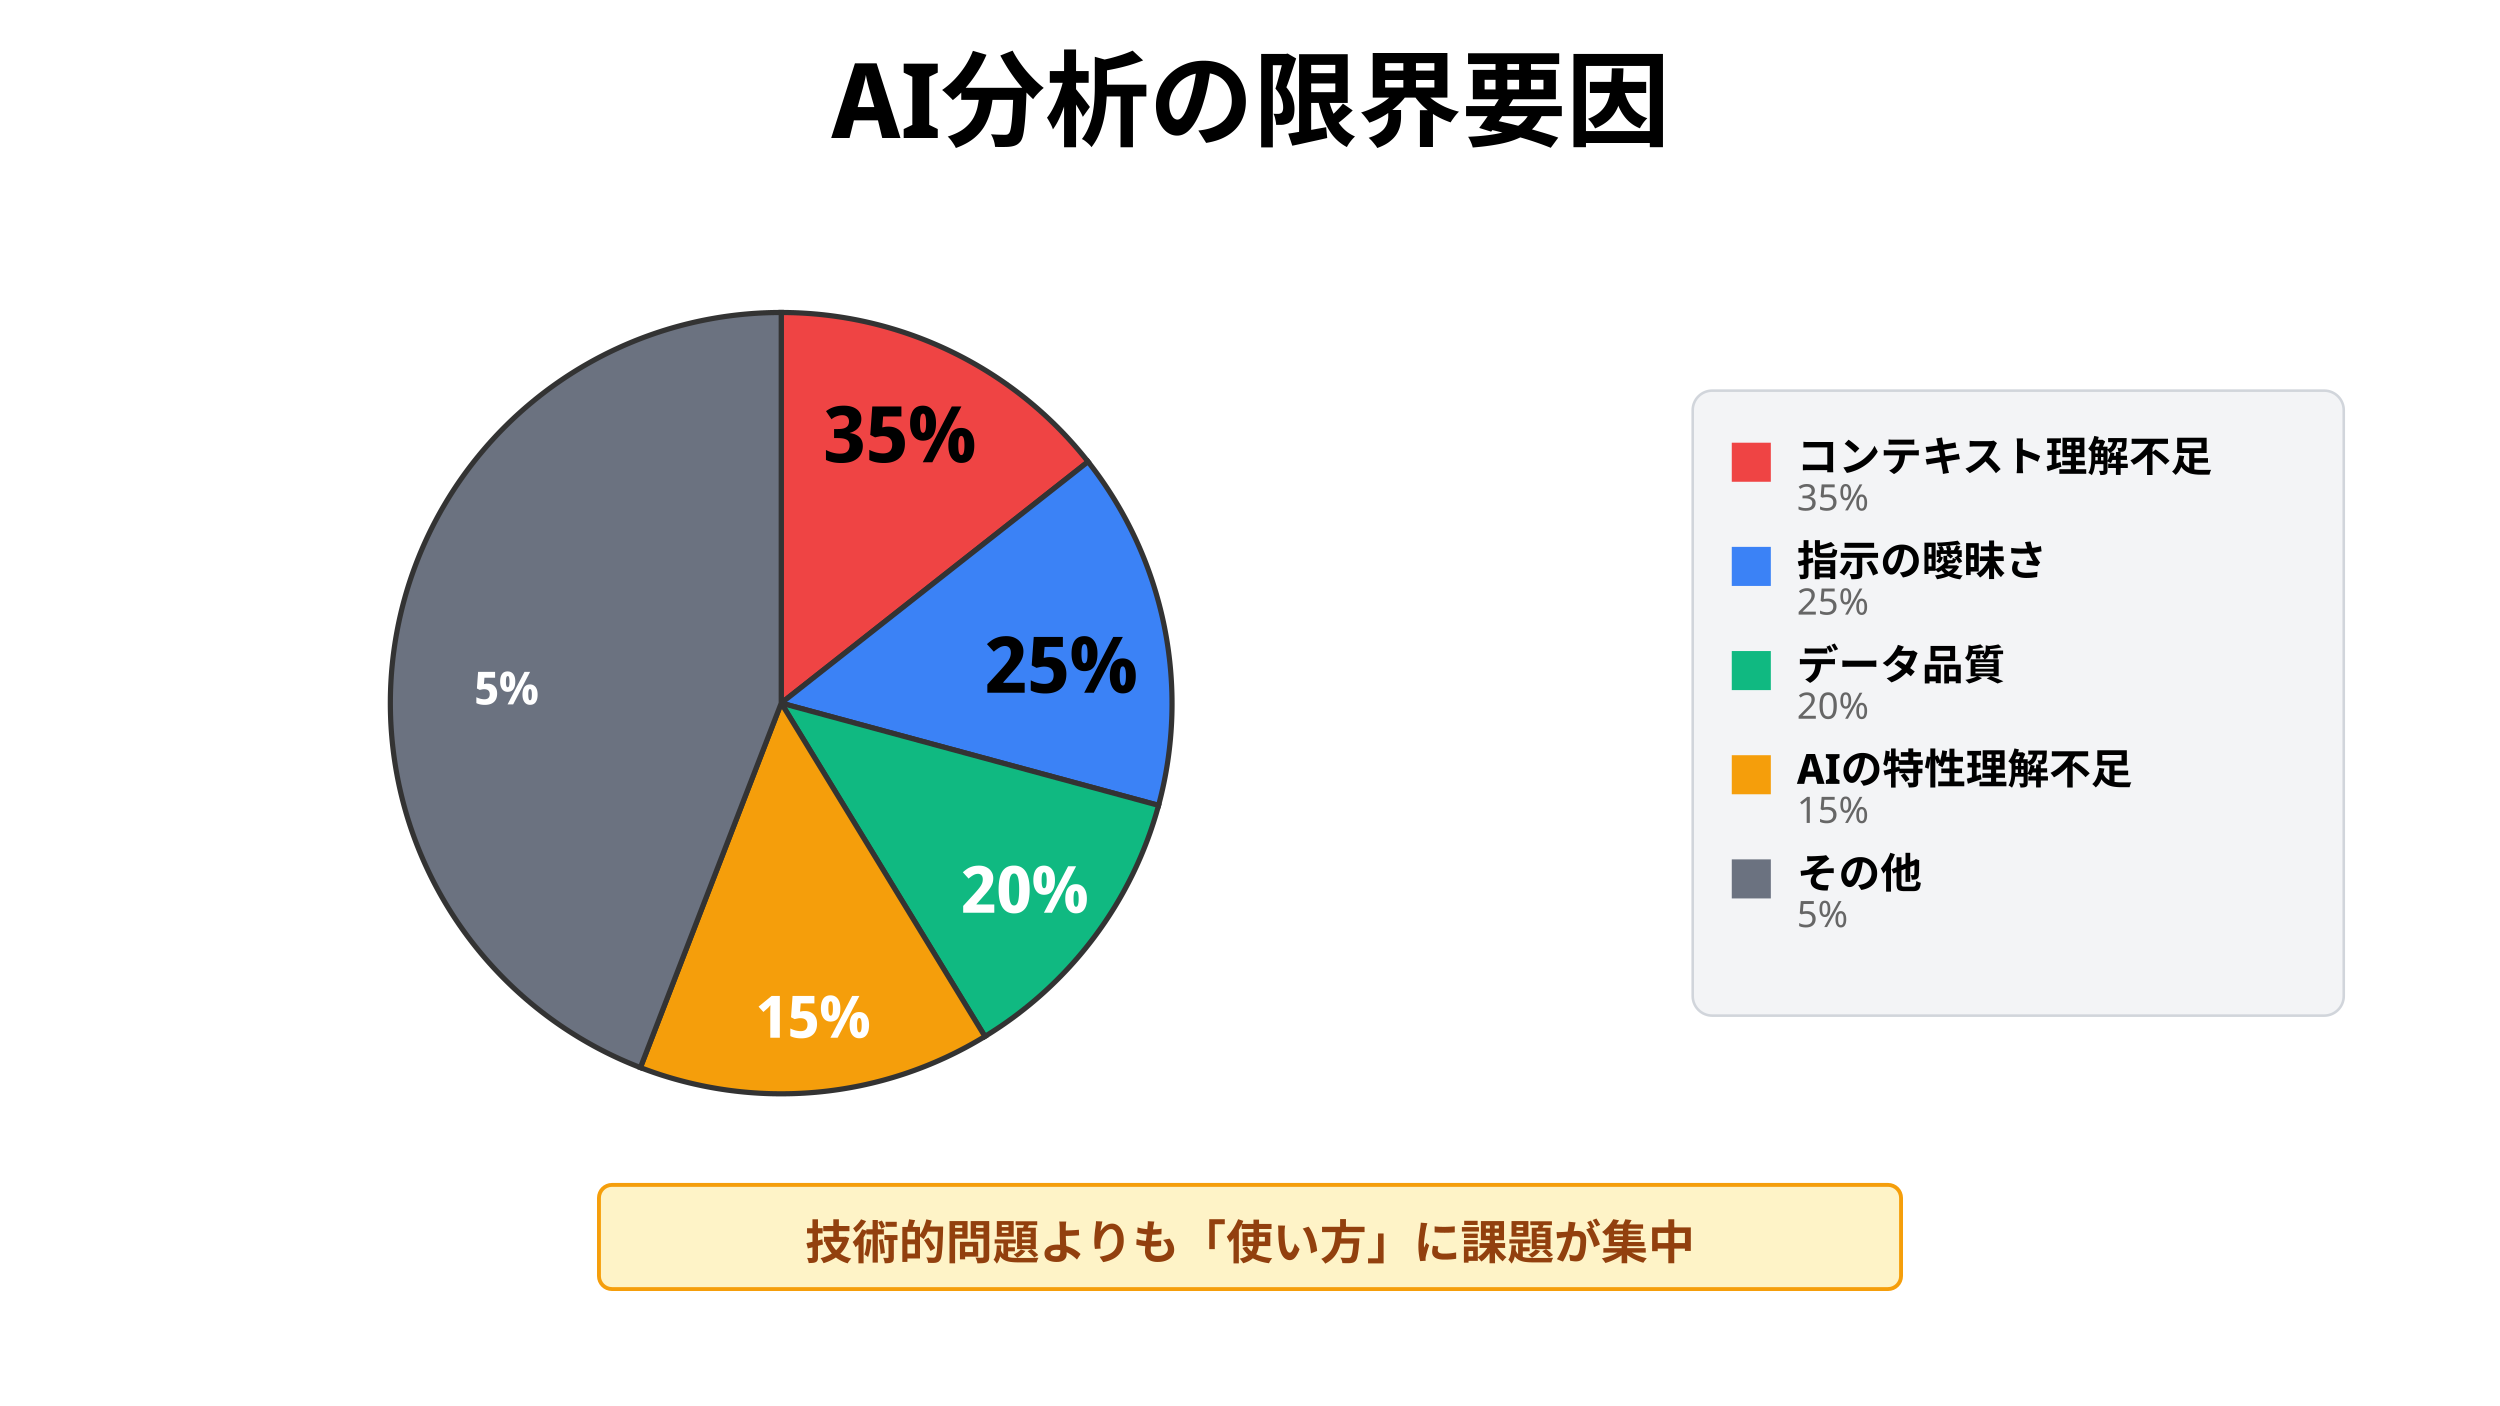 <svg xmlns="http://www.w3.org/2000/svg" width="1920" height="1080" fill="none" viewBox="0 0 1920 1080">
  <rect x="0" y="0" width="1920" height="1080" fill="#808080" stroke="none"/>
  <g clip-path="url(#a)">
    <path fill="#fff" d="M1920 0H0v1080h1920V0Z"/>
    <path fill="#000" d="m677.552 106-3.28-13.6h-18.48l-3.36 13.6h-14.08l18.24-57.36h16.64l18.32 57.36h-14Zm-9.84-37.04c-.32-1.12-.64-2.293-.96-3.52a201.92 201.92 0 0 1-.96-3.84 511.862 511.862 0 0 1-.8-4.08 57.486 57.486 0 0 1-.8 4.16 201.92 201.92 0 0 1-.96 3.84 46.159 46.159 0 0 1-.88 3.44l-3.68 13.28h12.8l-3.76-13.28ZM720.195 106h-26.16v-6.88l6.64-3.2V58.96l-6.64-3.2v-6.88h26.16v6.88l-6.56 3.2v36.96l6.56 3.2V106Zm18.053-38.56h43.28v9.28h-43.28v-9.28Zm40.08 0h10.08V70c0 .64-.026 1.173-.08 1.6-.213 6.027-.453 11.227-.72 15.6-.266 4.32-.586 7.92-.96 10.8-.32 2.88-.72 5.173-1.2 6.88-.48 1.707-1.066 2.987-1.76 3.84-1.066 1.28-2.186 2.187-3.36 2.72-1.12.533-2.453.907-4 1.12-1.333.213-3.093.32-5.28.32-2.186.053-4.48.027-6.88-.08-.053-1.44-.373-3.093-.96-4.96-.586-1.813-1.306-3.387-2.16-4.72 2.24.16 4.32.267 6.24.32 1.92.053 3.36.08 4.32.08.747 0 1.36-.053 1.84-.16.48-.16.96-.48 1.44-.96.64-.693 1.147-2.213 1.52-4.56.427-2.4.8-5.92 1.12-10.56.32-4.693.587-10.747.8-18.16v-1.68Zm-31.12-28.4 10.4 3.04a90.07 90.07 0 0 1-7.12 13.44c-2.72 4.32-5.68 8.293-8.88 11.92-3.146 3.627-6.426 6.773-9.84 9.44-.586-.693-1.386-1.52-2.4-2.48a81.315 81.315 0 0 0-3.12-2.96c-1.013-.96-1.92-1.733-2.72-2.32 3.307-2.24 6.454-4.907 9.44-8a70.64 70.64 0 0 0 8.24-10.32c2.454-3.787 4.454-7.707 6-11.76Zm30.48-.16c1.28 2.56 2.827 5.173 4.64 7.84a100.942 100.942 0 0 0 5.92 7.84c2.187 2.507 4.4 4.88 6.64 7.12 2.294 2.24 4.534 4.187 6.72 5.84-.853.64-1.813 1.493-2.88 2.56a81.997 81.997 0 0 0-2.96 3.12 42.485 42.485 0 0 0-2.32 2.96c-2.24-2.08-4.506-4.4-6.8-6.96a180.641 180.641 0 0 1-6.8-8.24 151.615 151.615 0 0 1-6.24-9.04 141.98 141.98 0 0 1-5.36-9.28l9.44-3.76Zm-25.2 31.28h10.48c-.373 4.48-.986 8.853-1.84 13.12a45.13 45.13 0 0 1-4.24 12.08c-1.92 3.787-4.72 7.253-8.4 10.4-3.626 3.093-8.426 5.733-14.4 7.92-.373-.907-.906-1.893-1.6-2.96a58.028 58.028 0 0 0-2.24-3.2c-.8-1.013-1.6-1.893-2.4-2.64 5.387-1.707 9.654-3.813 12.8-6.32 3.147-2.56 5.52-5.333 7.12-8.32a32.438 32.438 0 0 0 3.28-9.68c.64-3.413 1.12-6.88 1.44-10.4Zm93.12-5.12h34.8v9.04h-34.8v-9.04Zm-4.8-21.44 11.44 3.2c-.106.747-.8 1.227-2.08 1.44v18.8c0 3.2-.16 6.773-.48 10.72-.266 3.893-.8 7.947-1.6 12.16-.8 4.16-2 8.24-3.6 12.24a42.357 42.357 0 0 1-6.24 10.88c-.426-.693-1.093-1.467-2-2.32a38.83 38.83 0 0 0-2.72-2.32c-.96-.747-1.84-1.28-2.64-1.6a39.485 39.485 0 0 0 5.36-9.44 56.07 56.07 0 0 0 2.96-10.4 89.166 89.166 0 0 0 1.28-10.4c.214-3.467.32-6.667.32-9.6V43.6Zm29.04-4.72 8.08 7.52c-3.093 1.227-6.453 2.4-10.08 3.52-3.626 1.067-7.306 2-11.04 2.8-3.733.8-7.386 1.467-10.96 2-.213-1.12-.64-2.453-1.28-4-.586-1.547-1.2-2.827-1.84-3.84 3.307-.64 6.614-1.36 9.92-2.16a132.078 132.078 0 0 0 9.44-2.8c2.987-1.013 5.574-2.027 7.76-3.04Zm-9.28 28.96h9.52v45.28h-9.52V67.84Zm-54.32-13.28h29.84v9.04h-29.84v-9.04ZM817.208 38h9.2v75.12h-9.2V38Zm-.4 22.72 5.6 1.92a107.07 107.07 0 0 1-2.32 10 110.298 110.298 0 0 1-3.2 10.08 93.18 93.18 0 0 1-3.84 9.28c-1.386 2.827-2.853 5.28-4.4 7.36-.426-1.387-1.093-2.933-2-4.64-.906-1.707-1.76-3.147-2.56-4.32 1.44-1.76 2.8-3.813 4.08-6.16a73.49 73.49 0 0 0 3.52-7.44 91.792 91.792 0 0 0 2.96-8.08 74.93 74.93 0 0 0 2.16-8Zm8.88 7.04c.534.533 1.334 1.493 2.4 2.88a196.513 196.513 0 0 1 3.52 4.32 117.069 117.069 0 0 1 3.28 4.32 184.976 184.976 0 0 1 2.16 2.88l-5.44 7.6c-.48-1.227-1.173-2.64-2.08-4.24a161.97 161.97 0 0 0-2.88-4.88c-1.013-1.707-2-3.307-2.96-4.8a251.225 251.225 0 0 0-2.32-3.76l4.32-4.32Zm104.24-16.56a246.87 246.87 0 0 1-2.08 12.96c-.853 4.587-2 9.227-3.44 13.92-1.546 5.387-3.36 10.027-5.44 13.92-2.08 3.893-4.373 6.907-6.88 9.04-2.453 2.08-5.146 3.12-8.08 3.12-2.933 0-5.653-.987-8.16-2.96-2.453-2.027-4.426-4.8-5.92-8.32-1.44-3.52-2.16-7.52-2.16-12 0-4.64.934-9.013 2.8-13.12 1.867-4.107 4.454-7.733 7.76-10.88 3.36-3.2 7.254-5.707 11.68-7.52 4.48-1.813 9.307-2.72 14.48-2.72 4.96 0 9.414.8 13.36 2.4 4 1.6 7.414 3.813 10.24 6.64 2.827 2.827 4.987 6.133 6.48 9.92 1.494 3.787 2.24 7.867 2.24 12.24 0 5.6-1.146 10.613-3.44 15.04-2.293 4.427-5.706 8.08-10.24 10.96-4.48 2.88-10.08 4.853-16.8 5.92l-6-9.52a54.317 54.317 0 0 0 4.08-.56 52.581 52.581 0 0 0 3.36-.72c2.56-.64 4.934-1.547 7.12-2.72 2.24-1.227 4.187-2.72 5.84-4.48 1.654-1.813 2.934-3.92 3.84-6.32.96-2.4 1.44-5.04 1.44-7.92 0-3.147-.48-6.027-1.44-8.64-.96-2.613-2.373-4.88-4.24-6.8-1.866-1.973-4.133-3.467-6.8-4.48-2.666-1.067-5.733-1.6-9.2-1.6-4.266 0-8.026.773-11.28 2.32-3.253 1.493-6 3.44-8.24 5.84s-3.946 4.987-5.12 7.76c-1.12 2.773-1.68 5.413-1.68 7.92 0 2.667.32 4.907.96 6.72.64 1.76 1.414 3.093 2.32 4 .96.853 1.974 1.28 3.04 1.28 1.12 0 2.214-.56 3.28-1.68 1.12-1.173 2.214-2.933 3.28-5.28 1.067-2.347 2.134-5.307 3.2-8.88 1.227-3.84 2.267-7.947 3.12-12.32a125.1 125.1 0 0 0 1.84-12.8l10.88.32Zm73.202 5.04h27.52v7.84h-27.52v-7.84Zm-13.762 46.4c2.4-.373 5.174-.827 8.32-1.36 3.202-.533 6.592-1.093 10.162-1.68 3.57-.64 7.12-1.28 10.64-1.92l.8 8.32c-4.64 1.067-9.31 2.107-14 3.12-4.69 1.067-8.962 2-12.802 2.8l-3.12-9.28Zm8.32-61.04h9.282v63.2h-9.282V41.6Zm5.442 0h31.92v37.44h-31.92V70.8h22.4V49.84h-22.4V41.6Zm16.64 31.92c1.01 4.8 2.4 9.253 4.16 13.36 1.76 4.053 4 7.627 6.72 10.72 2.72 3.093 6.05 5.493 10 7.2-.69.64-1.44 1.413-2.24 2.32-.8.96-1.57 1.947-2.32 2.96a31.6 31.6 0 0 0-1.68 2.88c-4.32-2.293-7.95-5.28-10.88-8.96-2.88-3.733-5.25-8.053-7.12-12.96s-3.39-10.293-4.56-16.16l7.92-1.36Zm11.6 6.08 7.52 5.2c-2.19 2.133-4.51 4.24-6.96 6.32-2.4 2.027-4.61 3.76-6.64 5.2l-5.92-4.56a77 77 0 0 0 4.08-3.68 85.192 85.192 0 0 0 4.32-4.32 68.089 68.089 0 0 0 3.6-4.16Zm-62.802-38.16h19.92v8.64h-10.96v63.12h-8.96V41.44Zm17.28 0h1.68l1.36-.32 6.56 3.76a1261.145 1261.145 0 0 1-4.96 15.2c-.853 2.56-1.706 4.88-2.56 6.96 2.614 3.093 4.294 6.027 5.04 8.8.8 2.72 1.2 5.253 1.2 7.6 0 2.667-.293 4.853-.88 6.56-.586 1.707-1.546 3.04-2.88 4-.64.48-1.386.853-2.24 1.12-.8.267-1.626.48-2.48.64-.746.107-1.626.16-2.64.16h-2.96c-.053-1.227-.266-2.667-.64-4.32-.32-1.653-.8-3.067-1.44-4.24.747.053 1.414.08 2 .08h1.68c.427 0 .827-.053 1.2-.16a8.26 8.26 0 0 0 1.2-.56c.48-.373.827-.933 1.04-1.68.267-.8.374-1.76.32-2.88 0-1.867-.4-4-1.2-6.4-.746-2.453-2.32-5.013-4.72-7.68a122.67 122.67 0 0 0 1.76-6c.64-2.187 1.227-4.373 1.76-6.56a571.5 571.5 0 0 0 1.6-6.24c.534-1.973.934-3.6 1.2-4.88v-2.96Zm77.922 20v5.76h37.84v-5.76h-37.84Zm0-12.96v5.76h37.84v-5.76h-37.84Zm-9.52-7.76h57.36v34.24h-57.36V40.72Zm39.44 29.12c1.76 2.4 4 4.64 6.72 6.72 2.77 2.08 5.87 3.92 9.28 5.52a63.05 63.05 0 0 0 10.8 3.68c-.69.64-1.44 1.44-2.24 2.4-.8.96-1.57 1.973-2.32 3.04a27.078 27.078 0 0 0-1.84 2.8 65.986 65.986 0 0 1-11.2-5.04 59.255 59.255 0 0 1-9.76-7.2c-2.93-2.773-5.44-5.76-7.52-8.96l8.08-2.96Zm-21.84 0 8.4 3.28c-2.13 3.04-4.72 5.92-7.76 8.64a61.307 61.307 0 0 1-9.84 7.28 57.876 57.876 0 0 1-11.04 5.2c-.43-.8-1.01-1.68-1.76-2.64-.75-.96-1.52-1.92-2.32-2.88-.8-.96-1.55-1.733-2.24-2.32a66.918 66.918 0 0 0 10.4-4.08c3.41-1.707 6.51-3.627 9.28-5.76 2.83-2.133 5.12-4.373 6.88-6.72Zm-5.68 14.64h9.84V90c0 1.92-.21 3.973-.64 6.16-.43 2.133-1.25 4.267-2.48 6.4s-3.07 4.16-5.52 6.08c-2.4 1.92-5.63 3.6-9.68 5.04-.37-.8-.96-1.68-1.76-2.64-.75-.96-1.55-1.92-2.4-2.88a30.25 30.25 0 0 0-2.4-2.32c3.36-1.067 6.03-2.267 8-3.6 2.03-1.333 3.52-2.72 4.48-4.16 1.01-1.44 1.68-2.88 2-4.32.37-1.493.56-2.88.56-4.16v-5.12Zm11.6-39.76h9.68v26.32h-9.68V44.72Zm12.72 39.92h10v28.24h-10V84.64Zm35.44-3.2h73.52v7.76h-73.52v-7.76Zm1.52-40.56h70v8.32h-70v-8.32Zm25.2 32.8 9.44 2.48a285.86 285.86 0 0 1-5.6 8.72c-1.97 3.04-3.95 5.973-5.92 8.8-1.92 2.827-3.71 5.307-5.36 7.44l-9.2-2.88a186.91 186.91 0 0 0 5.44-7.44c1.97-2.827 3.95-5.733 5.92-8.72 1.97-2.987 3.73-5.787 5.28-8.4Zm23.2 10.64 9.28 2.32c-2.03 4.747-4.59 8.693-7.68 11.84-3.09 3.147-6.85 5.707-11.28 7.68-4.37 1.973-9.47 3.493-15.28 4.56-5.81 1.12-12.43 1.973-19.84 2.56-.32-1.387-.83-2.853-1.52-4.4-.64-1.547-1.33-2.827-2.08-3.84 8.96-.373 16.64-1.2 23.04-2.48 6.45-1.28 11.76-3.36 15.92-6.24 4.16-2.88 7.31-6.88 9.44-12Zm-34.32 14.56 4.8-6.8c6.19 1.227 12.37 2.64 18.56 4.24 6.24 1.547 12.11 3.147 17.6 4.8 5.49 1.6 10.24 3.12 14.24 4.56l-5.76 7.84c-3.89-1.6-8.48-3.28-13.76-5.04-5.23-1.707-10.91-3.387-17.04-5.04a380.603 380.603 0 0 0-18.64-4.56Zm7.04-54.8h9.04v27.36h-9.04V44.08Zm18.08 0h9.12v27.36h-9.12V44.08Zm-26.48 17.2v7.44h45.2v-7.44h-45.2Zm-9.04-7.6h63.76v22.56h-63.76V53.68Zm89.92 9.2h43.2v8.56h-43.2v-8.56Zm16.8-10.4h8.96c-.16 5.76-.51 11.04-1.04 15.84-.48 4.747-1.44 9.04-2.88 12.88-1.39 3.787-3.52 7.147-6.4 10.08-2.83 2.88-6.67 5.333-11.52 7.36-.48-1.173-1.25-2.48-2.32-3.92-1.07-1.44-2.11-2.587-3.12-3.44 4.27-1.653 7.6-3.653 10-6 2.45-2.4 4.24-5.173 5.36-8.32 1.17-3.2 1.92-6.8 2.24-10.8.37-4.053.61-8.613.72-13.68Zm9.2 15.68c1.17 5.493 3.17 10.213 6 14.16 2.88 3.893 6.91 6.72 12.08 8.48a48.37 48.37 0 0 0-2.08 2.24 27.78 27.78 0 0 0-2.08 2.88c-.64.96-1.15 1.84-1.52 2.64-3.89-1.6-7.15-3.787-9.76-6.56-2.61-2.773-4.75-6.053-6.4-9.84-1.6-3.84-2.91-8.133-3.92-12.88l7.68-1.12Zm-38.64-26.72h68.72v71.6h-10.08v-62.4h-49.04v62.4h-9.6v-71.6Zm5.68 59.2h56.8v9.2h-56.8v-9.2Z"/>
    <path fill="#EF4444" stroke="#333" stroke-width="4" d="M600 540V240a299.993 299.993 0 0 1 235.62 114.59L600 540Z"/>
    <path fill="#3B82F6" stroke="#333" stroke-width="4" d="m600 540 235.62-185.41a300.001 300.001 0 0 1 54.16 263.93L600 540Z"/>
    <path fill="#10B981" stroke="#333" stroke-width="4" d="m600 540 289.78 78.52a300.002 300.002 0 0 1-133.35 177.46L600 540Z"/>
    <path fill="#F59E0B" stroke="#333" stroke-width="4" d="m600 540 156.43 255.98a299.995 299.995 0 0 1-264.6 23.92L600 540Z"/>
    <path fill="#6B7280" stroke="#333" stroke-width="4" d="M600 540 491.83 819.9a300.003 300.003 0 0 1-186.95-334.911A299.996 299.996 0 0 1 600 240v300Z"/>
    <path fill="#000" d="M661.509 321.76c0 1.96-.4 3.66-1.2 5.1-.8 1.44-1.86 2.62-3.18 3.54-1.32.92-2.8 1.6-4.44 2.04v.18c3.2.4 5.66 1.44 7.38 3.12 1.72 1.68 2.58 3.94 2.58 6.78 0 2.48-.58 4.72-1.74 6.72-1.16 1.96-2.96 3.52-5.4 4.68-2.4 1.12-5.52 1.68-9.36 1.68-2.4 0-4.54-.2-6.42-.6-1.88-.4-3.68-.98-5.4-1.74v-7.68c1.76.92 3.56 1.62 5.4 2.1 1.88.48 3.6.72 5.16.72 2.84 0 4.8-.56 5.88-1.68 1.12-1.12 1.68-2.7 1.68-4.74 0-1.2-.26-2.2-.78-3-.52-.84-1.44-1.46-2.76-1.86-1.28-.44-3.14-.66-5.58-.66h-2.76v-6.96h2.82c2.28 0 4.04-.24 5.28-.72 1.24-.52 2.1-1.2 2.58-2.04.52-.88.78-1.88.78-3 0-1.52-.42-2.7-1.26-3.54-.84-.88-2.12-1.32-3.84-1.32-1.24 0-2.4.18-3.48.54-1.08.32-2.04.72-2.88 1.2-.8.48-1.46.94-1.98 1.38l-4.2-6.24c1.08-.8 2.26-1.52 3.54-2.16 1.32-.64 2.8-1.14 4.44-1.5 1.68-.36 3.58-.54 5.7-.54 4.16 0 7.44.9 9.84 2.7 2.4 1.76 3.6 4.26 3.6 7.5Zm21.057 5.88c2.36 0 4.46.5 6.3 1.5 1.88 1 3.36 2.46 4.44 4.38 1.12 1.92 1.68 4.3 1.68 7.14 0 3.08-.6 5.74-1.8 7.98-1.2 2.24-3 3.96-5.4 5.16-2.4 1.2-5.4 1.8-9 1.8-2.2 0-4.26-.2-6.18-.6-1.88-.4-3.54-.98-4.98-1.74v-7.8c1.4.76 3.08 1.42 5.04 1.98 2 .52 3.84.78 5.52.78 1.52 0 2.8-.24 3.84-.72a4.855 4.855 0 0 0 2.34-2.22c.56-1 .84-2.28.84-3.84 0-2.12-.6-3.72-1.8-4.8-1.2-1.12-3.04-1.68-5.52-1.68-1.04 0-2.08.12-3.12.36-1.04.2-1.94.4-2.7.6l-3.72-1.92 1.56-21.84h22.38v7.68h-14.04l-.66 8.4 1.92-.36c.68-.16 1.7-.24 3.06-.24Zm26.217-16.08c3.2 0 5.68 1.18 7.44 3.54 1.76 2.32 2.64 5.6 2.64 9.84s-.84 7.56-2.52 9.96c-1.64 2.36-4.16 3.54-7.56 3.54-2.04 0-3.8-.54-5.28-1.62-1.44-1.08-2.56-2.62-3.36-4.62-.8-2.04-1.2-4.46-1.2-7.26 0-4.24.8-7.52 2.4-9.84 1.64-2.36 4.12-3.54 7.44-3.54Zm.12 6.12c-.84 0-1.44.6-1.8 1.8-.36 1.2-.54 3.04-.54 5.52 0 2.44.18 4.28.54 5.52.36 1.24.94 1.86 1.74 1.86.88 0 1.5-.62 1.86-1.86.36-1.24.54-3.08.54-5.52 0-2.48-.18-4.32-.54-5.52-.36-1.2-.96-1.8-1.8-1.8Zm29.46-5.52L716.043 355h-7.38l22.32-42.84h7.38Zm-.12 16.5c2.12 0 3.92.54 5.4 1.62 1.48 1.04 2.62 2.56 3.42 4.56.8 1.96 1.2 4.36 1.2 7.2 0 4.24-.84 7.56-2.52 9.96-1.64 2.36-4.14 3.54-7.5 3.54-2.04 0-3.8-.54-5.28-1.62-1.48-1.08-2.62-2.62-3.42-4.62-.8-2.04-1.2-4.46-1.2-7.26 0-4.24.82-7.52 2.46-9.84 1.68-2.36 4.16-3.54 7.44-3.54Zm.06 6.12c-.84 0-1.44.6-1.8 1.8-.36 1.2-.54 3.04-.54 5.52 0 2.44.18 4.28.54 5.52.36 1.24.96 1.86 1.8 1.86.84 0 1.44-.6 1.8-1.8.4-1.24.6-3.1.6-5.58s-.2-4.32-.6-5.52c-.4-1.2-1-1.8-1.8-1.8ZM786.949 532h-28.68v-6.3l9.96-10.86c2.04-2.24 3.64-4.1 4.8-5.58 1.2-1.52 2.04-2.88 2.52-4.08.52-1.24.78-2.56.78-3.96 0-1.72-.42-3-1.26-3.84-.8-.84-1.84-1.26-3.12-1.26-1.4 0-2.8.38-4.2 1.14-1.36.76-2.86 1.84-4.5 3.24l-5.28-5.82c1.2-1.08 2.46-2.08 3.78-3 1.32-.92 2.88-1.66 4.68-2.22 1.8-.6 3.96-.9 6.48-.9 2.68 0 5 .52 6.96 1.56 1.96 1 3.46 2.38 4.5 4.14 1.08 1.72 1.62 3.68 1.62 5.88 0 1.8-.26 3.44-.78 4.92s-1.28 2.94-2.28 4.38c-.96 1.44-2.12 2.94-3.48 4.5-1.36 1.52-2.88 3.24-4.56 5.16l-4.32 4.86-.06.42h16.44V532Zm19.617-27.36c2.36 0 4.46.5 6.3 1.5 1.88 1 3.36 2.46 4.44 4.38 1.12 1.92 1.68 4.3 1.68 7.14 0 3.08-.6 5.74-1.8 7.98-1.2 2.24-3 3.96-5.4 5.16-2.4 1.2-5.4 1.8-9 1.8-2.2 0-4.26-.2-6.18-.6-1.88-.4-3.54-.98-4.98-1.74v-7.8c1.4.76 3.08 1.42 5.04 1.98 2 .52 3.84.78 5.52.78 1.52 0 2.8-.24 3.84-.72a4.855 4.855 0 0 0 2.34-2.22c.56-1 .84-2.28.84-3.84 0-2.12-.6-3.72-1.8-4.8-1.2-1.12-3.04-1.68-5.52-1.68-1.04 0-2.08.12-3.12.36-1.04.2-1.94.4-2.7.6l-3.72-1.92 1.56-21.84h22.38v7.68h-14.04l-.66 8.4 1.92-.36c.68-.16 1.7-.24 3.06-.24Zm26.217-16.08c3.2 0 5.68 1.18 7.44 3.54 1.76 2.32 2.64 5.6 2.64 9.84s-.84 7.56-2.52 9.96c-1.64 2.36-4.16 3.54-7.56 3.54-2.04 0-3.8-.54-5.28-1.62-1.44-1.08-2.56-2.62-3.36-4.62-.8-2.04-1.2-4.46-1.2-7.26 0-4.24.8-7.52 2.4-9.84 1.64-2.36 4.12-3.54 7.44-3.54Zm.12 6.12c-.84 0-1.44.6-1.8 1.8-.36 1.2-.54 3.04-.54 5.52 0 2.44.18 4.28.54 5.52.36 1.24.94 1.86 1.74 1.86.88 0 1.5-.62 1.86-1.86.36-1.24.54-3.08.54-5.52 0-2.48-.18-4.32-.54-5.52-.36-1.2-.96-1.8-1.8-1.8Zm29.46-5.52L840.043 532h-7.38l22.32-42.84h7.38Zm-.12 16.5c2.12 0 3.92.54 5.4 1.62 1.48 1.04 2.62 2.56 3.42 4.56.8 1.96 1.2 4.36 1.2 7.2 0 4.24-.84 7.56-2.52 9.96-1.64 2.36-4.14 3.54-7.5 3.54-2.04 0-3.8-.54-5.28-1.62-1.48-1.08-2.62-2.62-3.42-4.62-.8-2.04-1.2-4.46-1.2-7.26 0-4.24.82-7.52 2.46-9.84 1.68-2.36 4.16-3.54 7.44-3.54Zm.06 6.12c-.84 0-1.44.6-1.8 1.8-.36 1.2-.54 3.04-.54 5.52 0 2.44.18 4.28.54 5.52.36 1.24.96 1.86 1.8 1.86.84 0 1.44-.6 1.8-1.8.4-1.24.6-3.1.6-5.58s-.2-4.32-.6-5.52c-.4-1.2-1-1.8-1.8-1.8Z"/>
    <path fill="#fff" d="M763.624 701h-23.9v-5.25l8.3-9.05c1.7-1.867 3.034-3.417 4-4.65 1-1.267 1.7-2.4 2.1-3.4a8.432 8.432 0 0 0 .65-3.3c0-1.433-.35-2.5-1.05-3.2-.666-.7-1.533-1.05-2.6-1.05-1.166 0-2.333.317-3.5.95-1.133.633-2.383 1.533-3.75 2.7l-4.4-4.85c1-.9 2.05-1.733 3.15-2.5 1.1-.767 2.4-1.383 3.9-1.85 1.5-.5 3.3-.75 5.4-.75 2.234 0 4.167.433 5.8 1.3 1.634.833 2.884 1.983 3.75 3.45.9 1.433 1.35 3.067 1.35 4.9 0 1.5-.216 2.867-.65 4.1-.433 1.233-1.066 2.45-1.9 3.65-.8 1.2-1.766 2.45-2.9 3.75a535.33 535.33 0 0 0-3.8 4.3l-3.6 4.05-.05.35h13.7V701Zm27.147-17.85c0 2.867-.216 5.433-.65 7.7-.4 2.267-1.083 4.2-2.05 5.8-.966 1.567-2.2 2.767-3.7 3.6-1.5.833-3.35 1.25-5.55 1.25-2.733 0-4.983-.733-6.75-2.2-1.766-1.467-3.066-3.567-3.9-6.3-.833-2.733-1.25-6.017-1.25-9.85 0-3.867.384-7.167 1.15-9.9.767-2.733 2.017-4.833 3.75-6.3 1.767-1.467 4.1-2.2 7-2.2 2.734 0 4.984.733 6.75 2.2 1.767 1.433 3.067 3.533 3.9 6.3.867 2.733 1.3 6.033 1.3 9.9Zm-15.8 0c0 2.7.1 4.967.3 6.8.234 1.8.634 3.167 1.2 4.1.567.9 1.35 1.35 2.35 1.35s1.767-.45 2.3-1.35c.567-.9.967-2.25 1.2-4.05.267-1.833.4-4.117.4-6.85 0-2.733-.133-5-.4-6.8-.233-1.833-.633-3.2-1.2-4.1-.533-.933-1.3-1.4-2.3-1.4-1 0-1.783.467-2.35 1.4-.566.9-.966 2.267-1.2 4.1-.2 1.8-.3 4.067-.3 6.8Zm26.848-18.35c2.666 0 4.733.983 6.2 2.95 1.466 1.933 2.2 4.667 2.2 8.2 0 3.533-.7 6.3-2.1 8.3-1.367 1.967-3.467 2.95-6.3 2.95-1.7 0-3.167-.45-4.4-1.35-1.2-.9-2.134-2.183-2.8-3.85-.667-1.7-1-3.717-1-6.05 0-3.533.666-6.267 2-8.2 1.366-1.967 3.433-2.95 6.2-2.95Zm.1 5.1c-.7 0-1.2.5-1.5 1.5-.3 1-.45 2.533-.45 4.6 0 2.033.15 3.567.45 4.6.3 1.033.783 1.55 1.45 1.55.733 0 1.25-.517 1.55-1.55.3-1.033.45-2.567.45-4.6 0-2.067-.15-3.6-.45-4.6-.3-1-.8-1.5-1.5-1.5Zm24.55-4.6-18.6 35.7h-6.15l18.6-35.7h6.15Zm-.1 13.75c1.766 0 3.266.45 4.5 1.35 1.233.867 2.183 2.133 2.85 3.8.666 1.633 1 3.633 1 6 0 3.533-.7 6.3-2.1 8.3-1.367 1.967-3.45 2.95-6.25 2.95-1.7 0-3.167-.45-4.4-1.35-1.234-.9-2.184-2.183-2.85-3.85-.667-1.7-1-3.717-1-6.05 0-3.533.683-6.267 2.05-8.2 1.4-1.967 3.466-2.95 6.2-2.95Zm.05 5.1c-.7 0-1.2.5-1.5 1.5-.3 1-.45 2.533-.45 4.6 0 2.033.15 3.567.45 4.6.3 1.033.8 1.55 1.5 1.55s1.2-.5 1.5-1.5c.333-1.033.5-2.583.5-4.65s-.167-3.6-.5-4.6c-.334-1-.834-1.5-1.5-1.5ZM598.917 797h-7.335v-20.475c.03-.75.045-1.53.045-2.34.03-.81.06-1.53.09-2.16-.24.18-.555.51-.945.99-.36.48-.735.885-1.125 1.215l-3.375 2.97-3.69-4.095 10.035-8.235h6.3V797Zm19.257-20.52c1.77 0 3.345.375 4.725 1.125 1.41.75 2.52 1.845 3.33 3.285.84 1.44 1.26 3.225 1.26 5.355 0 2.31-.45 4.305-1.35 5.985-.9 1.68-2.25 2.97-4.05 3.87-1.8.9-4.05 1.35-6.75 1.35-1.65 0-3.195-.15-4.635-.45-1.41-.3-2.655-.735-3.735-1.305v-5.85c1.05.57 2.31 1.065 3.78 1.485 1.5.39 2.88.585 4.14.585 1.14 0 2.1-.18 2.88-.54a3.641 3.641 0 0 0 1.755-1.665c.42-.75.63-1.71.63-2.88 0-1.59-.45-2.79-1.35-3.6-.9-.84-2.28-1.26-4.14-1.26-.78 0-1.56.09-2.34.27-.78.15-1.455.3-2.025.45l-2.79-1.44 1.17-16.38h16.785v5.76h-10.53l-.495 6.3 1.44-.27c.51-.12 1.275-.18 2.295-.18Zm19.663-12.06c2.4 0 4.26.885 5.58 2.655 1.32 1.74 1.98 4.2 1.98 7.38 0 3.18-.63 5.67-1.89 7.47-1.23 1.77-3.12 2.655-5.67 2.655-1.53 0-2.85-.405-3.96-1.215-1.08-.81-1.92-1.965-2.52-3.465-.6-1.53-.9-3.345-.9-5.445 0-3.18.6-5.64 1.8-7.38 1.23-1.77 3.09-2.655 5.58-2.655Zm.09 4.59c-.63 0-1.08.45-1.35 1.35-.27.9-.405 2.28-.405 4.14 0 1.83.135 3.21.405 4.14.27.93.705 1.395 1.305 1.395.66 0 1.125-.465 1.395-1.395.27-.93.405-2.31.405-4.14 0-1.86-.135-3.24-.405-4.14-.27-.9-.72-1.35-1.35-1.35Zm22.095-4.14L643.282 797h-5.535l16.74-32.13h5.535Zm-.09 12.375c1.59 0 2.94.405 4.05 1.215 1.11.78 1.965 1.92 2.565 3.42.6 1.47.9 3.27.9 5.4 0 3.18-.63 5.67-1.89 7.47-1.23 1.77-3.105 2.655-5.625 2.655-1.53 0-2.85-.405-3.96-1.215-1.11-.81-1.965-1.965-2.565-3.465-.6-1.53-.9-3.345-.9-5.445 0-3.18.615-5.64 1.845-7.38 1.26-1.77 3.12-2.655 5.58-2.655Zm.045 4.59c-.63 0-1.08.45-1.35 1.35-.27.9-.405 2.28-.405 4.14 0 1.83.135 3.21.405 4.14.27.93.72 1.395 1.35 1.395.63 0 1.08-.45 1.35-1.35.3-.93.45-2.325.45-4.185 0-1.86-.15-3.24-.45-4.14-.3-.9-.75-1.35-1.35-1.35ZM374.561 525.04c1.377 0 2.602.292 3.675.875 1.097.583 1.96 1.435 2.59 2.555.653 1.12.98 2.508.98 4.165 0 1.797-.35 3.348-1.05 4.655-.7 1.307-1.75 2.31-3.15 3.01-1.4.7-3.15 1.05-5.25 1.05-1.283 0-2.485-.117-3.605-.35-1.097-.233-2.065-.572-2.905-1.015v-4.55c.817.443 1.797.828 2.94 1.155 1.167.303 2.24.455 3.22.455.887 0 1.633-.14 2.24-.42a2.83 2.83 0 0 0 1.365-1.295c.327-.583.49-1.33.49-2.24 0-1.237-.35-2.17-1.05-2.8-.7-.653-1.773-.98-3.22-.98a8.07 8.07 0 0 0-1.82.21c-.607.117-1.132.233-1.575.35l-2.17-1.12.91-12.74h13.055v4.48h-8.19l-.385 4.9 1.12-.21c.397-.093.992-.14 1.785-.14Zm15.293-9.38c1.867 0 3.313.688 4.34 2.065 1.027 1.353 1.54 3.267 1.54 5.74 0 2.473-.49 4.41-1.47 5.81-.957 1.377-2.427 2.065-4.41 2.065-1.19 0-2.217-.315-3.08-.945-.84-.63-1.493-1.528-1.96-2.695-.467-1.19-.7-2.602-.7-4.235 0-2.473.467-4.387 1.4-5.74.957-1.377 2.403-2.065 4.34-2.065Zm.07 3.57c-.49 0-.84.35-1.05 1.05-.21.7-.315 1.773-.315 3.22 0 1.423.105 2.497.315 3.22.21.723.548 1.085 1.015 1.085.513 0 .875-.362 1.085-1.085.21-.723.315-1.797.315-3.22 0-1.447-.105-2.52-.315-3.22-.21-.7-.56-1.05-1.05-1.05Zm17.185-3.22L394.089 541h-4.305l13.02-24.99h4.305Zm-.07 9.625c1.237 0 2.287.315 3.15.945.863.607 1.528 1.493 1.995 2.66.467 1.143.7 2.543.7 4.2 0 2.473-.49 4.41-1.47 5.81-.957 1.377-2.415 2.065-4.375 2.065-1.19 0-2.217-.315-3.08-.945-.863-.63-1.528-1.528-1.995-2.695-.467-1.19-.7-2.602-.7-4.235 0-2.473.478-4.387 1.435-5.74.98-1.377 2.427-2.065 4.34-2.065Zm.035 3.57c-.49 0-.84.35-1.05 1.05-.21.7-.315 1.773-.315 3.22 0 1.423.105 2.497.315 3.22.21.723.56 1.085 1.05 1.085s.84-.35 1.05-1.05c.233-.723.35-1.808.35-3.255 0-1.447-.117-2.52-.35-3.22-.233-.7-.583-1.05-1.05-1.05Z"/>
    <path fill="#F3F4F6" stroke="#D1D5DB" stroke-width="2" d="M1785 300h-470c-8.28 0-15 6.716-15 15v450c0 8.284 6.72 15 15 15h470c8.28 0 15-6.716 15-15V315c0-8.284-6.72-15-15-15Z"/>
    <path fill="#EF4444" d="M1360 340h-30v30h30v-30Z"/>
    <path fill="#000" d="M1385.02 339.28c.6.064 1.27.117 2.02.16a70.4 70.4 0 0 0 1.92.032h17.66c.58-.021 1.01-.043 1.28-.064-.02.363-.04.832-.06 1.408-.02.555-.03 1.067-.03 1.536v16.576c0 .555.01 1.205.03 1.952.04.747.07 1.355.1 1.824h-4.64c.02-.469.03-.981.03-1.536.02-.576.03-1.152.03-1.728V343.6h-14.37c-.68 0-1.41.011-2.17.032-.75.021-1.35.053-1.8.096v-4.448Zm-.41 17.376c.55.043 1.17.085 1.85.128.71.043 1.42.064 2.15.064h17.28v4.192h-17.15c-.62 0-1.34.021-2.15.064-.79.043-1.45.085-1.98.128v-4.576Zm35.1-18.976c.56.384 1.21.853 1.95 1.408.75.555 1.52 1.163 2.31 1.824.81.64 1.57 1.269 2.27 1.888s1.28 1.173 1.73 1.664l-3.27 3.328c-.4-.448-.93-.981-1.6-1.6a65.25 65.25 0 0 0-2.14-1.92 96.77 96.77 0 0 0-2.27-1.888 40.705 40.705 0 0 0-1.99-1.504l3.01-3.2Zm-4 21.312a34.04 34.04 0 0 0 4.71-.992c1.47-.427 2.83-.917 4.09-1.472a37.927 37.927 0 0 0 3.46-1.728 30.85 30.85 0 0 0 4.99-3.712c1.51-1.387 2.84-2.827 3.97-4.32 1.13-1.515 2.02-2.987 2.69-4.416l2.49 4.512c-.81 1.429-1.81 2.859-3.01 4.288a33.613 33.613 0 0 1-4 4.096 33.865 33.865 0 0 1-4.83 3.456 38.896 38.896 0 0 1-3.52 1.888 35.343 35.343 0 0 1-4 1.536 28.18 28.18 0 0 1-4.35 1.088l-2.69-4.224Zm34.72-21.536c.54.085 1.11.149 1.73.192.62.021 1.18.032 1.7.032h12.86c.55 0 1.13-.011 1.73-.032.6-.043 1.17-.107 1.73-.192v4.128c-.56-.043-1.13-.075-1.73-.096a49.7 49.7 0 0 0-1.73-.032h-12.83c-.56 0-1.15.011-1.79.032-.62.021-1.18.053-1.67.096v-4.128Zm-3.71 8.192c.47.043.97.085 1.5.128a20.5 20.5 0 0 0 1.57.064h20.96c.34 0 .8-.011 1.38-.032.6-.043 1.11-.096 1.53-.16v4.16c-.38-.043-.85-.064-1.4-.064a40.62 40.62 0 0 0-1.51-.032h-20.96c-.47 0-.99.011-1.57.032-.55.021-1.05.053-1.5.096v-4.192Zm16.38 2.208c0 2.091-.18 3.968-.54 5.632-.36 1.643-.89 3.125-1.57 4.448-.38.725-.89 1.472-1.53 2.24a16.57 16.57 0 0 1-2.21 2.176 13.66 13.66 0 0 1-2.69 1.728l-3.74-2.72c1.13-.448 2.21-1.088 3.26-1.92 1.05-.832 1.89-1.717 2.53-2.656a11.144 11.144 0 0 0 1.63-4.096c.28-1.493.42-3.093.42-4.8l4.44-.032Zm24.55-8.704a9.76 9.76 0 0 0-.32-1.28c-.11-.384-.22-.768-.32-1.152l4.51-.736c.04.32.09.725.13 1.216.06.469.14.896.22 1.28.04.299.14.853.29 1.664.15.811.33 1.792.54 2.944.22 1.152.45 2.4.71 3.744.28 1.323.54 2.667.8 4.032.25 1.344.5 2.624.73 3.84.26 1.216.47 2.293.64 3.232.2.939.33 1.632.42 2.08.11.469.23.981.38 1.536s.3 1.088.45 1.6l-4.64.832c-.08-.597-.15-1.173-.19-1.728-.04-.533-.12-1.035-.22-1.504-.09-.427-.22-1.077-.39-1.952-.15-.896-.34-1.941-.57-3.136-.22-1.195-.45-2.464-.71-3.808-.25-1.344-.51-2.688-.77-4.032-.25-1.344-.5-2.603-.73-3.776-.22-1.173-.41-2.187-.58-3.04-.17-.875-.3-1.493-.38-1.856Zm-8.74 4.064 1.51-.064c.49-.043.98-.096 1.47-.16.47-.064 1.13-.149 1.98-.256.86-.128 1.84-.267 2.95-.416 1.11-.171 2.25-.352 3.42-.544 1.19-.192 2.35-.373 3.46-.544 1.11-.192 2.09-.363 2.94-.512l2.05-.352a90.46 90.46 0 0 1 1.6-.32c.55-.128 1.02-.245 1.41-.352l.76 4.192c-.34.021-.8.075-1.37.16-.58.085-1.1.16-1.57.224-.58.085-1.33.203-2.27.352-.92.149-1.94.32-3.07.512-1.13.171-2.29.352-3.46.544-1.17.171-2.29.352-3.36.544-1.07.171-2.01.32-2.82.448l-1.82.288c-.51.107-.99.213-1.44.32a20 20 0 0 0-1.5.352l-.87-4.416Zm.03 9.408c.43-.021.96-.064 1.6-.128.67-.085 1.24-.16 1.73-.224.58-.085 1.35-.203 2.31-.352.96-.149 2.03-.32 3.23-.512 1.21-.192 2.46-.384 3.74-.576 1.28-.213 2.53-.427 3.75-.64 1.21-.213 2.32-.405 3.32-.576 1.01-.171 1.82-.309 2.44-.416.61-.128 1.2-.256 1.76-.384.57-.128 1.07-.256 1.5-.384l.86 4.224c-.42.021-.95.085-1.56.192-.6.085-1.21.181-1.83.288-.68.107-1.53.245-2.56.416-1.02.171-2.15.363-3.39.576-1.22.192-2.46.395-3.74.608-1.28.192-2.51.395-3.68.608-1.18.192-2.23.363-3.17.512-.94.149-1.68.277-2.21.384-.68.128-1.3.245-1.86.352a15.9 15.9 0 0 0-1.34.32l-.9-4.288Zm54.78-12.32c-.13.192-.32.491-.58.896-.23.405-.41.779-.54 1.12-.45 1.003-1 2.123-1.66 3.36a41.344 41.344 0 0 1-2.21 3.744 37.23 37.23 0 0 1-2.59 3.488 55.084 55.084 0 0 1-3.97 4 44.015 44.015 0 0 1-4.55 3.616 35.246 35.246 0 0 1-4.86 2.816l-3.3-3.456a29.65 29.65 0 0 0 5.03-2.496 37.95 37.95 0 0 0 4.51-3.264c1.39-1.173 2.58-2.315 3.58-3.424a26.21 26.21 0 0 0 1.99-2.592 29.39 29.39 0 0 0 1.69-2.72c.49-.917.86-1.76 1.09-2.528h-10.85c-.44 0-.91.021-1.4.064-.5.021-.96.053-1.41.096-.43.021-.76.043-.99.064v-4.544c.32.021.71.053 1.18.096a30.337 30.337 0 0 0 2.62.128h11.3c.7 0 1.34-.043 1.92-.128.6-.085 1.06-.181 1.38-.288l2.62 1.952Zm-7.17 9.952c.83.661 1.72 1.429 2.66 2.304.94.875 1.86 1.781 2.78 2.72.92.939 1.76 1.845 2.53 2.72.79.853 1.45 1.6 1.98 2.24l-3.64 3.168a49.866 49.866 0 0 0-2.72-3.392 72.79 72.79 0 0 0-3.2-3.488 59.69 59.69 0 0 0-3.4-3.328l3.01-2.944Zm22.53 8.672v-18.4c0-.555-.03-1.195-.1-1.92-.04-.725-.11-1.365-.22-1.92h4.99c-.06.555-.13 1.173-.19 1.856-.06.661-.1 1.323-.1 1.984v18.4c0 .299.01.725.04 1.28.02.533.06 1.088.12 1.664.07.576.11 1.088.13 1.536h-4.99c.08-.64.16-1.387.22-2.24.07-.853.1-1.6.1-2.24Zm3.42-13.952c1.07.277 2.26.64 3.59 1.088 1.32.427 2.65.885 4 1.376 1.34.491 2.6.981 3.77 1.472 1.2.469 2.19.907 2.98 1.312l-1.82 4.416c-.9-.469-1.89-.939-2.98-1.408-1.09-.491-2.2-.96-3.33-1.408a83.887 83.887 0 0 0-3.29-1.248c-1.07-.384-2.04-.725-2.92-1.024v-4.576Zm34.98.16v2.72h9.66v-2.72h-9.66Zm0-5.728v2.688h9.66v-2.688h-9.66Zm-3.49-3.232h16.83v14.944h-16.83v-14.944Zm-.19 17.696h17.34v3.456h-17.34v-3.456Zm-2.24 6.496h20.67v3.488h-20.67v-3.488Zm-9.38-23.712h10.63v3.552h-10.63v-3.552Zm.29 9.216h9.79v3.52h-9.79v-3.52Zm-.67 12.16c.94-.256 1.98-.544 3.14-.864 1.17-.341 2.41-.715 3.71-1.12 1.3-.427 2.58-.843 3.84-1.248l.67 3.648c-1.79.597-3.61 1.205-5.44 1.824-1.84.619-3.52 1.173-5.06 1.664l-.86-3.904Zm3.9-19.968h3.68v19.648l-3.68.608v-20.256Zm15.08-.512h3.23v12.032h.35V362h-3.94v-12.416h.36v-12.032Zm16.8 5.504h8.89v2.816h-8.89v-2.816Zm0 5.216h8.89v2.72h-8.89v-2.72Zm0 5.376h8.89v2.816h-8.89v-2.816Zm13.88-3.648h12.04v3.232h-12.04V350Zm-12.28-12.224h5.05v2.912h-5.05v-2.912Zm9.85-1.344h11.91v3.168h-11.91v-3.168Zm.03 19.712h15.08v3.296h-15.08v-3.296Zm5.96-9.024h3.64v17.632h-3.64V347.12Zm-13.96-2.592h2.53v10.176h-2.53v-10.176Zm18.85-8.096h3.39l-.03.48c0 .299-.01.555-.03.768a87.96 87.96 0 0 1-.19 4.192c-.09 1.109-.21 1.984-.35 2.624-.15.64-.35 1.099-.58 1.376-.26.32-.54.555-.86.704-.32.149-.69.267-1.09.352-.37.043-.83.075-1.41.096-.58 0-1.2-.011-1.86-.032a7.585 7.585 0 0 0-.25-1.6c-.15-.597-.35-1.099-.61-1.504.51.043.97.075 1.38.096.4.021.71.032.92.032.2 0 .36-.011.48-.032a.737.737 0 0 0 .39-.288c.13-.149.23-.459.32-.928.08-.491.16-1.205.22-2.144.07-.939.12-2.176.16-3.712v-.48Zm-9.12 10.912 3.14.64a26.257 26.257 0 0 1-1.19 4.256c-.49 1.387-1.04 2.549-1.66 3.488-.21-.149-.49-.32-.83-.512-.34-.192-.7-.373-1.06-.544-.36-.171-.67-.309-.93-.416.62-.853 1.14-1.899 1.57-3.136.43-1.237.75-2.496.96-3.776Zm-12.38-12.576 3.42.768c-.4 1.451-.88 2.88-1.44 4.288a31.655 31.655 0 0 1-1.85 3.936c-.67 1.216-1.38 2.283-2.15 3.2-.19-.192-.46-.427-.8-.704-.34-.299-.68-.587-1.02-.864a5.053 5.053 0 0 0-.93-.672c1.09-1.195 2.05-2.667 2.88-4.416a26.813 26.813 0 0 0 1.89-5.536Zm-2.24 8.288h3.07v8.48c0 1.024-.04 2.123-.13 3.296a34.729 34.729 0 0 1-.38 3.584 21.434 21.434 0 0 1-.8 3.488 13.47 13.47 0 0 1-1.44 3.04c-.17-.192-.43-.405-.77-.64-.32-.213-.66-.427-1.02-.64a9.295 9.295 0 0 0-.9-.448 12.22 12.22 0 0 0 1.6-3.68c.34-1.365.55-2.741.64-4.128.08-1.408.13-2.709.13-3.904v-8.448Zm9.25 0h3.16v18.112c0 .768-.08 1.397-.25 1.888-.17.491-.5.875-.99 1.152-.5.277-1.08.448-1.76.512-.69.085-1.53.128-2.53.128-.05-.469-.18-1.024-.42-1.664a9.91 9.91 0 0 0-.67-1.6c.64.021 1.24.043 1.79.064h1.15c.2 0 .32-.032.39-.096.08-.085.13-.235.13-.448v-18.048Zm7.48-5.568h3.43a22.38 22.38 0 0 1-.77 4.32 9.277 9.277 0 0 1-1.82 3.488c-.86 1.024-2.07 1.888-3.65 2.592-.19-.405-.49-.875-.9-1.408-.38-.533-.76-.939-1.12-1.216 1.28-.533 2.24-1.184 2.88-1.952a6.55 6.55 0 0 0 1.38-2.624c.27-.981.47-2.048.57-3.2Zm-9.6.288h.74l.48-.128 2.21 1.344a33.415 33.415 0 0 1-1.38 3.264 36.67 36.67 0 0 1-1.57 2.912c-.32-.235-.71-.491-1.18-.768-.45-.277-.84-.501-1.18-.672.25-.512.5-1.077.73-1.696.26-.64.48-1.28.67-1.92a15.2 15.2 0 0 0 .48-1.728v-.608Zm23.81-.832h27.91v3.936h-27.91v-3.936Zm15.46 10.752 2.97-2.496c.86.619 1.77 1.301 2.76 2.048 1 .725 1.99 1.483 2.97 2.272 1 .789 1.93 1.568 2.79 2.336.85.747 1.57 1.429 2.17 2.048l-3.26 2.976c-.54-.64-1.22-1.344-2.05-2.112-.81-.789-1.7-1.6-2.66-2.432a67.092 67.092 0 0 0-2.91-2.432 287.64 287.64 0 0 0-2.78-2.208Zm-1.28-9.28 4.25 1.504a45.05 45.05 0 0 1-4.35 6.56 41.908 41.908 0 0 1-5.63 5.92 35.884 35.884 0 0 1-6.82 4.608 10.33 10.33 0 0 0-.76-1.152c-.32-.427-.66-.843-1-1.248-.32-.427-.62-.789-.89-1.088a27.171 27.171 0 0 0 4.89-2.88 35.48 35.48 0 0 0 4.26-3.744 33.689 33.689 0 0 0 3.49-4.16 30.852 30.852 0 0 0 2.56-4.32Zm-2.34 7.744 4.19-4.192v22.848h-4.19V346.16Zm34.08 5.664h12.71v3.552h-12.71v-3.552Zm-6.56 1.792c.58 1.536 1.32 2.784 2.24 3.744.94.939 2.01 1.664 3.2 2.176 1.2.512 2.5.864 3.91 1.056 1.42.192 2.91.288 4.44.288h6.56a38.37 38.37 0 0 1 1.38-.032c-.19.277-.38.64-.58 1.088-.17.448-.32.907-.44 1.376-.13.469-.24.885-.32 1.248h-6.82c-1.96 0-3.79-.139-5.47-.416-1.69-.256-3.23-.736-4.64-1.44-1.39-.704-2.64-1.685-3.75-2.944-1.11-1.28-2.06-2.933-2.84-4.96l3.13-1.184Zm4.83-6.688h3.97v15.808l-3.97-1.248v-14.56Zm-5.4-7.072v4.384h14.75v-4.384h-14.75Zm-3.84-3.68h22.65v11.712h-22.65v-11.712Zm1.4 13.6 4 .48a48.92 48.92 0 0 1-1.24 5.408 25.246 25.246 0 0 1-2.08 5.12c-.88 1.579-1.98 2.901-3.3 3.968a8.62 8.62 0 0 0-.8-.896c-.32-.32-.65-.64-.99-.96-.34-.299-.65-.544-.93-.736a10.369 10.369 0 0 0 2.82-3.424 19.05 19.05 0 0 0 1.66-4.384c.4-1.579.69-3.104.86-4.576Z"/>
    <path fill="#666" d="M1393.8 376.684c0 .896-.16 1.671-.5 2.324a4.126 4.126 0 0 1-1.46 1.596c-.61.411-1.34.7-2.18.868v.112c1.61.187 2.8.691 3.58 1.512.79.821 1.18 1.895 1.18 3.22 0 1.157-.27 2.193-.81 3.108-.54.896-1.38 1.596-2.52 2.1-1.12.504-2.57.756-4.34.756-1.05 0-2.02-.084-2.91-.252a9.011 9.011 0 0 1-2.58-.84v-2.296c.84.411 1.75.737 2.72.98.97.224 1.9.336 2.8.336 1.79 0 3.08-.345 3.86-1.036.8-.709 1.2-1.68 1.2-2.912 0-.84-.22-1.512-.67-2.016-.43-.523-1.06-.905-1.9-1.148-.84-.243-1.85-.364-3.03-.364h-1.93v-2.1h1.96c1.1 0 2.02-.159 2.75-.476.74-.317 1.3-.756 1.68-1.316.39-.579.58-1.241.58-1.988 0-.971-.32-1.717-.98-2.24-.65-.541-1.54-.812-2.66-.812-.71 0-1.35.075-1.93.224a6.65 6.65 0 0 0-1.62.588c-.49.243-.98.532-1.49.868l-1.23-1.68c.49-.373 1.04-.719 1.65-1.036.64-.317 1.34-.569 2.1-.756.77-.187 1.6-.28 2.5-.28 2.09 0 3.64.467 4.64 1.4 1.03.933 1.54 2.119 1.54 3.556Zm9.92 3.052c1.37 0 2.55.233 3.56.7 1.01.467 1.78 1.139 2.32 2.016.56.859.84 1.913.84 3.164 0 1.381-.3 2.576-.89 3.584-.6.989-1.46 1.755-2.58 2.296-1.1.523-2.43.784-4 .784-1.03 0-2-.093-2.91-.28-.9-.187-1.66-.457-2.27-.812v-2.324c.67.411 1.48.737 2.43.98.97.224 1.9.336 2.78.336.98 0 1.84-.149 2.57-.448.75-.317 1.33-.793 1.74-1.428.41-.653.61-1.465.61-2.436 0-1.307-.4-2.305-1.2-2.996-.8-.709-2.07-1.064-3.81-1.064-.52 0-1.12.047-1.79.14-.67.093-1.21.187-1.62.28l-1.24-.784.76-9.436h10.02v2.24h-7.92l-.48 5.796c.32-.056.75-.121 1.29-.196a13.11 13.11 0 0 1 1.79-.112Zm13.79-8.008c1.38 0 2.42.551 3.13 1.652.71 1.083 1.07 2.613 1.07 4.592 0 1.979-.35 3.528-1.04 4.648-.67 1.101-1.73 1.652-3.16 1.652-.88 0-1.63-.252-2.24-.756-.62-.504-1.09-1.223-1.4-2.156-.3-.952-.45-2.081-.45-3.388 0-1.979.33-3.509.98-4.592.65-1.101 1.69-1.652 3.11-1.652Zm0 1.736c-.71 0-1.24.383-1.57 1.148-.32.747-.48 1.867-.48 3.36 0 1.493.16 2.623.48 3.388.33.765.86 1.148 1.57 1.148.72 0 1.27-.373 1.62-1.12.36-.765.53-1.904.53-3.416 0-1.493-.17-2.613-.53-3.36-.35-.765-.9-1.148-1.62-1.148Zm12.79-1.456L1419.21 392h-2.15l11.09-19.992h2.15Zm-.56 7.728c.92 0 1.68.252 2.3.756.61.485 1.08 1.195 1.4 2.128.33.915.5 2.035.5 3.36 0 1.979-.34 3.528-1.03 4.648-.68 1.101-1.73 1.652-3.17 1.652-.87 0-1.62-.252-2.24-.756-.61-.504-1.08-1.223-1.4-2.156-.3-.952-.45-2.081-.45-3.388 0-1.979.33-3.509.98-4.592.66-1.101 1.69-1.652 3.11-1.652Zm0 1.764c-.71 0-1.23.373-1.57 1.12-.31.747-.47 1.867-.47 3.36 0 1.512.16 2.651.47 3.416.34.747.86 1.12 1.57 1.12.73 0 1.27-.373 1.63-1.12.35-.747.53-1.885.53-3.416 0-1.493-.18-2.613-.53-3.36-.36-.747-.9-1.12-1.63-1.12Z"/>
    <path fill="#3B82F6" d="M1360 420h-30v30h30v-30Z"/>
    <path fill="#000" d="M1393.86 414.832h3.84v8.704c0 .597.12.971.38 1.12.28.149.87.224 1.79.224h5.6c.54 0 .93-.085 1.19-.256.27-.171.47-.523.57-1.056.13-.533.23-1.323.29-2.368.41.277.96.555 1.66.832.71.256 1.32.437 1.83.544-.15 1.515-.41 2.699-.77 3.552-.36.832-.9 1.408-1.6 1.728-.7.32-1.67.48-2.91.48h-6.21c-1.49 0-2.66-.139-3.49-.416-.81-.277-1.37-.768-1.69-1.472-.32-.704-.48-1.664-.48-2.88v-8.736Zm12.38 1.376 2.85 2.784c-1.18.469-2.47.917-3.87 1.344a86.22 86.22 0 0 1-4.32 1.12c-1.45.341-2.86.64-4.23.896-.08-.405-.24-.885-.48-1.44a23.06 23.06 0 0 0-.64-1.408c1.28-.277 2.57-.587 3.87-.928 1.33-.363 2.57-.747 3.75-1.152 1.19-.427 2.22-.832 3.07-1.216Zm-12.45 13.984h15.65v14.528h-3.81v-11.392h-8.19v11.52h-3.65v-14.656Zm1.92 5.12h11.2v2.976h-11.2v-2.976Zm-.13 5.088h11.33v3.072h-11.33V440.4Zm-14.91-9.248c1-.213 2.14-.469 3.39-.768 1.28-.299 2.62-.619 4-.96 1.41-.363 2.81-.725 4.2-1.088l.48 3.52c-1.92.533-3.87 1.056-5.83 1.568-1.94.512-3.71.981-5.31 1.408l-.93-3.68Zm.51-10.304h11.04v3.552h-11.04v-3.552Zm4-6.048h3.75v25.92c0 .939-.1 1.664-.29 2.176-.19.512-.57.928-1.12 1.248-.53.277-1.19.459-1.98.544-.79.085-1.75.128-2.88.128-.07-.491-.21-1.077-.42-1.76-.19-.683-.41-1.269-.64-1.76.62.021 1.22.043 1.79.064h1.19c.21-.021.36-.075.44-.16.11-.085.16-.235.16-.448V414.8Zm40.84 11.904h4.19v13.664c0 1.067-.14 1.899-.42 2.496-.28.597-.79 1.045-1.53 1.344-.75.299-1.66.48-2.72.544-1.07.085-2.3.128-3.68.128-.09-.597-.27-1.291-.55-2.08a13.26 13.26 0 0 0-.83-2.016l1.89.064c.66.021 1.25.032 1.76.032h1.09c.29 0 .5-.043.6-.128.13-.107.2-.267.2-.48v-13.568Zm-7.72 4.032 4.07 1.056a27.574 27.574 0 0 1-1.73 3.776 38.07 38.07 0 0 1-2.11 3.488 24.487 24.487 0 0 1-2.27 2.848c-.26-.213-.61-.469-1.06-.768-.43-.299-.86-.587-1.31-.864a14.36 14.36 0 0 0-1.19-.672c1.16-1.045 2.23-2.368 3.24-3.968 1-1.6 1.79-3.232 2.36-4.896Zm15.17 1.376 3.62-1.472c.7.981 1.41 2.048 2.11 3.2.7 1.131 1.34 2.261 1.92 3.392.58 1.109 1.01 2.123 1.31 3.04l-4 1.728c-.23-.875-.62-1.877-1.15-3.008a39.374 39.374 0 0 0-1.79-3.52 54.247 54.247 0 0 0-2.02-3.36Zm-16.83-15.232h22.69v3.808h-22.69v-3.808Zm-2.91 7.712h28.61v3.808h-28.61v-3.808Zm49.18-4.512a97.1 97.1 0 0 1-.83 5.184c-.34 1.835-.8 3.691-1.38 5.568-.61 2.155-1.34 4.011-2.17 5.568-.83 1.557-1.75 2.763-2.75 3.616-.99.832-2.06 1.248-3.24 1.248-1.17 0-2.26-.395-3.26-1.184-.98-.811-1.77-1.92-2.37-3.328-.57-1.408-.86-3.008-.86-4.8 0-1.856.37-3.605 1.12-5.248a13.82 13.82 0 0 1 3.1-4.352 14.95 14.95 0 0 1 4.67-3.008c1.8-.725 3.73-1.088 5.8-1.088 1.98 0 3.76.32 5.34.96 1.6.64 2.97 1.525 4.1 2.656a11.571 11.571 0 0 1 2.59 3.968c.6 1.515.89 3.147.89 4.896 0 2.24-.45 4.245-1.37 6.016-.92 1.771-2.28 3.232-4.1 4.384-1.79 1.152-4.03 1.941-6.72 2.368l-2.4-3.808a21.8 21.8 0 0 0 1.63-.224c.47-.085.92-.181 1.35-.288 1.02-.256 1.97-.619 2.85-1.088a9.375 9.375 0 0 0 2.33-1.792 7.788 7.788 0 0 0 1.54-2.528c.38-.96.57-2.016.57-3.168 0-1.259-.19-2.411-.57-3.456-.39-1.045-.95-1.952-1.7-2.72-.74-.789-1.65-1.387-2.72-1.792-1.06-.427-2.29-.64-3.68-.64-1.7 0-3.21.309-4.51.928-1.3.597-2.4 1.376-3.3 2.336-.89.96-1.57 1.995-2.04 3.104-.45 1.109-.68 2.165-.68 3.168 0 1.067.13 1.963.39 2.688.25.704.56 1.237.93 1.6.38.341.79.512 1.21.512.45 0 .89-.224 1.31-.672.45-.469.89-1.173 1.32-2.112.42-.939.85-2.123 1.28-3.552.49-1.536.9-3.179 1.24-4.928.35-1.749.59-3.456.74-5.12l4.35.128Zm29.7 14.112h9.76v2.432h-9.76v-2.432Zm-5.25-11.648h19.23v5.216h-3.29v-2.336h-12.8v2.336h-3.14v-5.216Zm1.31-2.4 2.79-.832c.32.448.6.96.86 1.536.28.576.47 1.067.58 1.472l-2.95.928c-.08-.427-.24-.928-.48-1.504-.23-.576-.5-1.109-.8-1.6Zm5.79-.48 2.92-.672c.25.512.49 1.077.7 1.696.23.597.36 1.12.38 1.568l-3.07.736c-.02-.469-.13-1.013-.32-1.632-.17-.619-.37-1.184-.61-1.696Zm6.63 8.48 2.37-1.376c.68.64 1.35 1.376 2.01 2.208.68.811 1.18 1.547 1.47 2.208l-2.52 1.504a9.87 9.87 0 0 0-.84-1.44c-.36-.533-.76-1.067-1.21-1.6-.43-.555-.86-1.056-1.28-1.504Zm2.46-12.928 2.15 2.72c-1.2.235-2.51.448-3.94.64-1.43.171-2.91.32-4.45.448-1.53.128-3.07.235-4.61.32-1.51.085-2.98.139-4.41.16-.04-.405-.15-.875-.32-1.408-.17-.533-.34-.981-.51-1.344 1.4-.043 2.84-.107 4.32-.192 1.47-.107 2.91-.224 4.32-.352 1.43-.149 2.77-.299 4.03-.448 1.28-.171 2.42-.352 3.42-.544Zm-2.37 18.976h.68l.57-.096 2.15.992a13.78 13.78 0 0 1-2.82 3.904 17.011 17.011 0 0 1-3.97 2.784 25.182 25.182 0 0 1-4.8 1.888c-1.73.512-3.53.917-5.41 1.216-.12-.427-.35-.939-.67-1.536-.3-.576-.58-1.045-.86-1.408 1.7-.192 3.35-.48 4.93-.864 1.57-.384 3.04-.864 4.38-1.44 1.34-.597 2.52-1.312 3.52-2.144 1-.832 1.77-1.781 2.3-2.848v-.448Zm-8.06 1.632c.81 1.173 1.9 2.187 3.26 3.04 1.39.832 3.01 1.504 4.87 2.016 1.88.512 3.93.875 6.17 1.088-.36.341-.74.8-1.15 1.376-.38.597-.68 1.131-.89 1.6-2.37-.32-4.52-.832-6.44-1.536-1.92-.683-3.61-1.579-5.08-2.688a15.178 15.178 0 0 1-3.65-4l2.91-.896Zm.51-3.968 3.11.992c-.67.939-1.45 1.824-2.37 2.656-.9.832-1.86 1.6-2.88 2.304a26.59 26.59 0 0 1-3.07 1.824c-.17-.213-.4-.469-.68-.768-.27-.299-.56-.597-.86-.896-.3-.299-.57-.533-.8-.704a23.564 23.564 0 0 0 4.29-2.336c1.38-.939 2.47-1.963 3.26-3.072Zm-1.05-4.928h2.88v2.56c0 .32.05.523.16.608.1.085.36.128.76.128h2.44c.21 0 .37-.043.48-.128.12-.085.22-.256.28-.512.07-.277.11-.693.13-1.248.28.213.66.416 1.15.608.52.171.96.299 1.35.384-.13 1.323-.42 2.208-.87 2.656-.44.448-1.16.672-2.14.672h-3.23c-.92 0-1.62-.096-2.11-.288-.49-.192-.84-.512-1.03-.96-.17-.469-.25-1.109-.25-1.92v-2.56Zm-3.01.128 2.59 1.024c-.28.811-.63 1.621-1.06 2.432-.4.811-.92 1.493-1.56 2.048l-2.47-1.536c.56-.491 1.06-1.099 1.51-1.824.44-.747.77-1.461.99-2.144Zm5.12-.768 1.82-1.568c.64.299 1.28.693 1.92 1.184.64.469 1.14.907 1.51 1.312l-1.92 1.76c-.37-.448-.87-.928-1.51-1.44-.64-.512-1.25-.928-1.82-1.248Zm-14.79-9.536h6.66v21.6h-6.66v-3.36h3.52v-14.88h-3.52v-3.36Zm.1 9.024h4.83v3.328H1480v-3.328Zm-2.02-9.024h3.11v24.064h-3.11v-24.064Zm24.32 1.984 3.33.992c-.49.811-.98 1.611-1.47 2.4-.49.768-.94 1.429-1.34 1.984l-2.66-.928a33.455 33.455 0 0 0 1.5-2.976c.26-.555.47-1.045.64-1.472Zm18.21 8.512h18.37v3.648h-18.37v-3.648Zm.83-7.616h16.77v3.648h-16.77v-3.648Zm6.24-4.544h3.88v29.664h-3.88v-29.664Zm-.32 14.4 3.17.96a33.31 33.31 0 0 1-2.49 5.216c-.99 1.664-2.09 3.168-3.33 4.512-1.22 1.344-2.54 2.475-3.97 3.392-.19-.32-.45-.683-.77-1.088-.32-.384-.65-.768-.99-1.152a6.45 6.45 0 0 0-.99-.928 18.158 18.158 0 0 0 3.87-2.816 22.99 22.99 0 0 0 3.2-3.776 23.608 23.608 0 0 0 2.3-4.32Zm4.55-.128a23.937 23.937 0 0 0 1.98 4.096 28.372 28.372 0 0 0 2.69 3.744 18.781 18.781 0 0 0 3.07 2.912c-.3.213-.63.501-.99.864-.34.363-.67.736-.99 1.12-.32.405-.59.779-.8 1.12-1.09-.981-2.11-2.155-3.07-3.52a36.9 36.9 0 0 1-2.66-4.512 45.169 45.169 0 0 1-2.05-4.928l2.82-.896Zm-19.94-12.224h7.81v21.792h-7.81v-3.488h4.26v-14.784h-4.26v-3.52Zm.07 9.184h6.11v3.424h-6.11v-3.424Zm-1.99-9.184h3.52v24.512h-3.52v-24.512Zm46.27 2.144c-.12-.363-.27-.811-.44-1.344a25.68 25.68 0 0 0-.58-1.6l4.32-.512c.17.832.36 1.664.58 2.496.21.811.44 1.611.7 2.4.26.768.51 1.493.77 2.176a33.431 33.431 0 0 0 1.73 3.904c.68 1.259 1.28 2.251 1.79 2.976.28.405.55.789.83 1.152.3.341.6.672.9.992l-1.99 2.88c-.45-.085-1.01-.171-1.69-.256-.69-.107-1.43-.203-2.24-.288-.79-.085-1.59-.171-2.4-.256-.79-.085-1.52-.149-2.18-.192l.32-3.392c.53.043 1.1.096 1.7.16.59.043 1.15.085 1.66.128.53.043.97.075 1.31.096-.38-.619-.79-1.323-1.21-2.112a42.154 42.154 0 0 1-2.37-5.088c-.34-.896-.64-1.707-.9-2.432-.23-.725-.44-1.355-.61-1.888Zm-11.64 1.504c1.98.235 3.85.395 5.6.48 1.75.085 3.38.107 4.89.064 1.52-.043 2.9-.139 4.16-.288.98-.128 1.93-.267 2.85-.416.94-.149 1.86-.331 2.75-.544.92-.213 1.78-.448 2.59-.704l.52 4.032c-.71.192-1.48.373-2.31.544-.81.171-1.65.331-2.53.48-.87.128-1.73.245-2.59.352-2.15.235-4.52.373-7.1.416-2.58.043-5.51-.064-8.77-.32l-.06-4.096Zm6.4 10.912c-.49.747-.88 1.483-1.16 2.208a5.869 5.869 0 0 0-.41 2.112c0 1.344.58 2.325 1.76 2.944 1.17.597 2.85.896 5.02.896 1.75 0 3.33-.075 4.74-.224a47.42 47.42 0 0 0 3.84-.544l-.23 4.032c-.89.171-2.07.341-3.52.512-1.43.171-3.12.256-5.08.256-2.16-.021-4.04-.309-5.64-.864-1.6-.533-2.83-1.333-3.71-2.4-.87-1.088-1.31-2.389-1.31-3.904 0-.981.14-1.941.42-2.88.29-.96.72-1.984 1.28-3.072l4 .928Z"/>
    <path fill="#666" d="M1394.56 472h-13.22v-2.044l5.24-5.292a58.336 58.336 0 0 0 2.55-2.688c.69-.784 1.21-1.549 1.57-2.296.35-.765.53-1.596.53-2.492 0-1.101-.33-1.932-.98-2.492-.66-.579-1.5-.868-2.55-.868-.97 0-1.83.168-2.58.504-.72.336-1.47.803-2.24 1.4l-1.31-1.652c.52-.448 1.09-.849 1.71-1.204a9.21 9.21 0 0 1 2.04-.84 8.972 8.972 0 0 1 2.38-.308c1.25 0 2.32.215 3.22.644.9.429 1.59 1.045 2.07 1.848.51.784.76 1.727.76 2.828 0 .784-.12 1.531-.37 2.24a8.937 8.937 0 0 1-1.03 2.044c-.45.672-.99 1.353-1.63 2.044-.63.691-1.33 1.409-2.1 2.156l-4.17 4.116v.112h10.11V472Zm9.16-12.264c1.37 0 2.55.233 3.56.7 1.01.467 1.78 1.139 2.32 2.016.56.859.84 1.913.84 3.164 0 1.381-.3 2.576-.89 3.584-.6.989-1.46 1.755-2.58 2.296-1.1.523-2.43.784-4 .784-1.03 0-2-.093-2.91-.28-.9-.187-1.66-.457-2.27-.812v-2.324c.67.411 1.48.737 2.43.98.97.224 1.9.336 2.78.336.98 0 1.84-.149 2.57-.448.75-.317 1.33-.793 1.74-1.428.41-.653.61-1.465.61-2.436 0-1.307-.4-2.305-1.2-2.996-.8-.709-2.07-1.064-3.81-1.064-.52 0-1.12.047-1.79.14-.67.093-1.21.187-1.62.28l-1.24-.784.76-9.436h10.02v2.24h-7.92l-.48 5.796c.32-.056.75-.121 1.29-.196a13.11 13.11 0 0 1 1.79-.112Zm13.79-8.008c1.38 0 2.42.551 3.13 1.652.71 1.083 1.07 2.613 1.07 4.592 0 1.979-.35 3.528-1.04 4.648-.67 1.101-1.73 1.652-3.16 1.652-.88 0-1.63-.252-2.24-.756-.62-.504-1.09-1.223-1.4-2.156-.3-.952-.45-2.081-.45-3.388 0-1.979.33-3.509.98-4.592.65-1.101 1.69-1.652 3.11-1.652Zm0 1.736c-.71 0-1.24.383-1.57 1.148-.32.747-.48 1.867-.48 3.36 0 1.493.16 2.623.48 3.388.33.765.86 1.148 1.57 1.148.72 0 1.27-.373 1.62-1.12.36-.765.53-1.904.53-3.416 0-1.493-.17-2.613-.53-3.36-.35-.765-.9-1.148-1.62-1.148Zm12.79-1.456L1419.21 472h-2.15l11.09-19.992h2.15Zm-.56 7.728c.92 0 1.68.252 2.3.756.61.485 1.08 1.195 1.4 2.128.33.915.5 2.035.5 3.36 0 1.979-.34 3.528-1.03 4.648-.68 1.101-1.73 1.652-3.17 1.652-.87 0-1.62-.252-2.24-.756-.61-.504-1.08-1.223-1.4-2.156-.3-.952-.45-2.081-.45-3.388 0-1.979.33-3.509.98-4.592.66-1.101 1.69-1.652 3.11-1.652Zm0 1.764c-.71 0-1.23.373-1.57 1.12-.31.747-.47 1.867-.47 3.36 0 1.512.16 2.651.47 3.416.34.747.86 1.12 1.57 1.12.73 0 1.27-.373 1.63-1.12.35-.747.53-1.885.53-3.416 0-1.493-.18-2.613-.53-3.36-.36-.747-.9-1.12-1.63-1.12Z"/>
    <path fill="#10B981" d="M1360 500h-30v30h30v-30Z"/>
    <path fill="#000" d="M1386.02 497.84c.51.085 1.07.149 1.69.192.62.043 1.2.064 1.73.064h10.46c.56 0 1.13-.021 1.73-.064.6-.043 1.18-.107 1.73-.192v4.128c-.55-.043-1.13-.064-1.73-.064-.6-.021-1.17-.032-1.73-.032h-10.46c-.55 0-1.14.011-1.76.032-.62 0-1.17.021-1.66.064v-4.128Zm-3.72 8.192c.47.064.97.117 1.51.16.55.021 1.08.032 1.57.032h20.96c.34 0 .8-.011 1.37-.032.6-.043 1.11-.096 1.54-.16v4.16c-.39-.043-.86-.064-1.41-.064-.55-.021-1.06-.032-1.5-.032h-20.96c-.47 0-1 .011-1.57.032-.56.021-1.06.053-1.51.096v-4.192Zm16.39 2.24c0 2.069-.18 3.936-.55 5.6-.36 1.643-.88 3.125-1.56 4.448-.37.725-.88 1.472-1.54 2.24a16.57 16.57 0 0 1-2.21 2.176 13.66 13.66 0 0 1-2.69 1.728l-3.74-2.72c1.13-.427 2.22-1.056 3.26-1.888 1.05-.853 1.89-1.749 2.53-2.688a10.688 10.688 0 0 0 1.63-4.064c.28-1.493.42-3.104.42-4.832h4.45Zm6.59-12.64c.28.384.57.843.86 1.376.32.533.62 1.067.9 1.6.3.533.55 1.003.77 1.408l-2.56 1.12a66.73 66.73 0 0 0-1.22-2.24c-.45-.853-.88-1.589-1.31-2.208l2.56-1.056Zm3.78-1.44c.27.405.57.885.89 1.44.32.533.63 1.067.93 1.6.32.512.58.949.77 1.312l-2.56 1.12a27.87 27.87 0 0 0-1.22-2.272c-.47-.832-.92-1.547-1.34-2.144l2.53-1.056Zm5.88 12.992c.39.021.88.053 1.48.096.59.021 1.21.043 1.85.064.66.021 1.27.032 1.83.032h17.18c.75 0 1.45-.021 2.11-.064.66-.064 1.21-.107 1.63-.128v5.024l-1.63-.096c-.72-.043-1.43-.064-2.11-.064h-17.18c-.92 0-1.86.021-2.82.064-.96.021-1.74.053-2.34.096v-5.024Zm42.79-.16c.98.555 2.05 1.216 3.2 1.984 1.17.747 2.36 1.525 3.55 2.336 1.19.811 2.31 1.6 3.36 2.368 1.07.768 1.96 1.451 2.69 2.048l-3.04 3.616c-.71-.64-1.58-1.376-2.63-2.208a67.728 67.728 0 0 0-3.32-2.592c-1.2-.896-2.38-1.749-3.56-2.56a69.064 69.064 0 0 0-3.1-2.08l2.85-2.912Zm15.04-5.44a9.46 9.46 0 0 0-.58 1.056c-.19.405-.35.811-.48 1.216-.32.981-.76 2.08-1.31 3.296a34.715 34.715 0 0 1-1.92 3.68 33.804 33.804 0 0 1-2.56 3.648c-1.51 1.877-3.34 3.659-5.47 5.344-2.11 1.685-4.71 3.115-7.78 4.288l-3.71-3.232c2.24-.683 4.18-1.493 5.82-2.432 1.65-.939 3.07-1.941 4.26-3.008a29.75 29.75 0 0 0 3.17-3.2c.72-.832 1.41-1.76 2.05-2.784.66-1.045 1.22-2.08 1.69-3.104.49-1.045.83-1.973 1.03-2.784h-10.82l1.47-3.648h9.09c.51 0 1.01-.032 1.5-.096.52-.064.94-.149 1.28-.256l3.27 2.016Zm-10.56-4.928c-.39.555-.77 1.152-1.15 1.792-.37.64-.64 1.131-.84 1.472-.72 1.28-1.64 2.645-2.75 4.096a43.134 43.134 0 0 1-3.74 4.192 32.503 32.503 0 0 1-4.35 3.648l-3.46-2.656c1.88-1.173 3.47-2.4 4.77-3.68 1.32-1.301 2.42-2.549 3.29-3.744a37.4 37.4 0 0 0 2.12-3.232c.25-.384.52-.896.8-1.536.29-.661.52-1.259.67-1.792l4.64 1.44Zm24.16 3.104v4.288h11.26v-4.288h-11.26Zm-3.71-3.68h18.88v11.616h-18.88V496.08Zm-4.42 14.304h12.26v14.304h-3.84v-10.624h-4.77v10.816h-3.65v-14.496Zm14.94 0h12.68v14.336h-3.84v-10.656h-5.16v10.816h-3.68v-14.496Zm-13.34 9.184h8.42v3.68h-8.42v-3.68Zm15.1 0h8.96v3.68h-8.96v-3.68Zm25.99-24.736 2.33 2.272c-.89.256-1.89.491-3 .704-1.09.213-2.2.384-3.33.512s-2.22.224-3.27.288c-.06-.32-.18-.704-.35-1.152-.15-.469-.32-.853-.51-1.152.98-.107 1.96-.224 2.94-.352 1.01-.149 1.96-.32 2.85-.512.92-.192 1.7-.395 2.34-.608Zm13.85.032 2.34 2.24c-.96.299-2.03.555-3.2.768a61.19 61.19 0 0 1-3.62.48c-1.21.128-2.39.235-3.52.32a6.73 6.73 0 0 0-.35-1.184c-.17-.469-.33-.864-.48-1.184 1.05-.085 2.11-.203 3.2-.352 1.09-.149 2.12-.32 3.11-.512 1-.192 1.84-.384 2.52-.576Zm-23.04.672 4.13 1.024c-.02.256-.28.427-.77.512v1.568c0 .832-.09 1.792-.28 2.88-.2 1.067-.55 2.144-1.06 3.232-.49 1.067-1.23 2.059-2.21 2.976-.17-.256-.4-.533-.7-.832-.3-.32-.61-.619-.93-.896a4.358 4.358 0 0 0-.9-.672c.81-.704 1.4-1.451 1.76-2.24a8.4 8.4 0 0 0 .77-2.368c.13-.811.19-1.568.19-2.272v-2.912Zm13.28.032 4.1.928c-.02.299-.28.48-.77.544v1.632c0 .747-.1 1.6-.32 2.56-.21.939-.62 1.877-1.21 2.816-.6.917-1.47 1.739-2.6 2.464-.12-.256-.33-.544-.6-.864-.28-.341-.57-.661-.87-.96-.3-.32-.58-.555-.86-.704.89-.555 1.56-1.141 1.98-1.76.45-.619.75-1.248.9-1.888.17-.64.25-1.259.25-1.856v-2.912Zm-11.77 4.032h10.65v2.784h-10.65V499.6Zm13.18 0h11.97v2.784h-11.97V499.6Zm-8.96.928h3.39v5.184h-3.39v-5.184Zm13.44 0h3.43v5.216h-3.43v-5.216Zm-13.76 11.648v1.408h13.95v-1.408h-13.95Zm0 3.584v1.408h13.95v-1.408h-13.95Zm0-7.136V510h13.95v-1.376h-13.95Zm-3.71-2.304h21.54v13.12h-21.54v-13.12Zm12.35 14.816 3.2-1.824c1.15.405 2.32.843 3.49 1.312 1.19.448 2.33.907 3.39 1.376 1.09.448 2.01.853 2.75 1.216l-4.48 1.728c-.59-.341-1.34-.736-2.24-1.184a69.82 69.82 0 0 0-2.91-1.376 42.603 42.603 0 0 0-3.2-1.248Zm-7.07-1.952 3.49 1.6a24.76 24.76 0 0 1-3.01 1.632 40.526 40.526 0 0 1-3.55 1.44c-1.22.448-2.37.821-3.46 1.12-.23-.256-.52-.565-.86-.928a35.48 35.48 0 0 0-1.03-1.056c-.36-.341-.68-.619-.96-.832a51.78 51.78 0 0 0 3.43-.768c1.17-.299 2.27-.64 3.29-1.024 1.05-.384 1.93-.779 2.66-1.184Z"/>
    <path fill="#666" d="M1394.56 552h-13.22v-2.044l5.24-5.292a58.336 58.336 0 0 0 2.55-2.688c.69-.784 1.21-1.549 1.57-2.296.35-.765.53-1.596.53-2.492 0-1.101-.33-1.932-.98-2.492-.66-.579-1.5-.868-2.55-.868-.97 0-1.83.168-2.58.504-.72.336-1.47.803-2.24 1.4l-1.31-1.652c.52-.448 1.09-.849 1.71-1.204a9.21 9.21 0 0 1 2.04-.84 8.972 8.972 0 0 1 2.38-.308c1.25 0 2.32.215 3.22.644.9.429 1.59 1.045 2.07 1.848.51.784.76 1.727.76 2.828 0 .784-.12 1.531-.37 2.24a8.937 8.937 0 0 1-1.03 2.044c-.45.672-.99 1.353-1.63 2.044-.63.691-1.33 1.409-2.1 2.156l-4.17 4.116v.112h10.11V552Zm16.11-10.024c0 1.624-.12 3.071-.37 4.34-.24 1.269-.63 2.352-1.17 3.248-.53.877-1.22 1.549-2.07 2.016-.84.467-1.86.7-3.06.7-1.49 0-2.73-.411-3.72-1.232-.97-.821-1.7-1.997-2.18-3.528-.47-1.549-.7-3.397-.7-5.544 0-2.165.21-4.013.64-5.544.45-1.531 1.16-2.697 2.13-3.5.97-.821 2.25-1.232 3.83-1.232 1.5 0 2.74.411 3.73 1.232.99.803 1.72 1.969 2.21 3.5.48 1.531.73 3.379.73 5.544Zm-10.81 0c0 1.829.13 3.351.39 4.564.28 1.213.72 2.128 1.32 2.744.61.597 1.43.896 2.43.896 1.01 0 1.81-.299 2.41-.896.62-.597 1.07-1.503 1.35-2.716.28-1.232.42-2.763.42-4.592 0-1.829-.14-3.341-.42-4.536-.28-1.213-.73-2.119-1.35-2.716-.6-.616-1.4-.924-2.41-.924-1 0-1.82.308-2.43.924-.6.597-1.04 1.503-1.32 2.716-.26 1.195-.39 2.707-.39 4.536Zm17.65-10.248c1.38 0 2.42.551 3.13 1.652.71 1.083 1.07 2.613 1.07 4.592 0 1.979-.35 3.528-1.04 4.648-.67 1.101-1.73 1.652-3.16 1.652-.88 0-1.63-.252-2.24-.756-.62-.504-1.09-1.223-1.4-2.156-.3-.952-.45-2.081-.45-3.388 0-1.979.33-3.509.98-4.592.65-1.101 1.69-1.652 3.11-1.652Zm0 1.736c-.71 0-1.24.383-1.57 1.148-.32.747-.48 1.867-.48 3.36 0 1.493.16 2.623.48 3.388.33.765.86 1.148 1.57 1.148.72 0 1.27-.373 1.62-1.12.36-.765.53-1.904.53-3.416 0-1.493-.17-2.613-.53-3.36-.35-.765-.9-1.148-1.62-1.148Zm12.79-1.456L1419.21 552h-2.15l11.09-19.992h2.15Zm-.56 7.728c.92 0 1.68.252 2.3.756.61.485 1.08 1.195 1.4 2.128.33.915.5 2.035.5 3.36 0 1.979-.34 3.528-1.03 4.648-.68 1.101-1.73 1.652-3.17 1.652-.87 0-1.62-.252-2.24-.756-.61-.504-1.08-1.223-1.4-2.156-.3-.952-.45-2.081-.45-3.388 0-1.979.33-3.509.98-4.592.66-1.101 1.69-1.652 3.11-1.652Zm0 1.764c-.71 0-1.23.373-1.57 1.12-.31.747-.47 1.867-.47 3.36 0 1.512.16 2.651.47 3.416.34.747.86 1.12 1.57 1.12.73 0 1.27-.373 1.63-1.12.35-.747.53-1.885.53-3.416 0-1.493-.18-2.613-.53-3.36-.36-.747-.9-1.12-1.63-1.12Z"/>
    <path fill="#F59E0B" d="M1360 580h-30v30h30v-30Z"/>
    <path fill="#000" d="m1395.68 602-1.31-5.44h-7.39l-1.35 5.44H1380l7.3-22.944h6.65l7.33 22.944h-5.6Zm-3.94-14.816c-.12-.448-.25-.917-.38-1.408-.13-.491-.26-1.003-.38-1.536-.11-.533-.22-1.077-.32-1.632-.09.555-.2 1.109-.32 1.664-.13.533-.26 1.045-.39 1.536-.1.491-.22.949-.35 1.376l-1.47 5.312h5.12l-1.51-5.312Zm21 14.816h-10.47v-2.752l2.66-1.28v-14.784l-2.66-1.28v-2.752h10.47v2.752l-2.63 1.28v14.784l2.63 1.28V602Zm19.89-21.92a97.1 97.1 0 0 1-.83 5.184c-.34 1.835-.8 3.691-1.38 5.568-.62 2.155-1.34 4.011-2.17 5.568-.84 1.557-1.75 2.763-2.76 3.616-.98.832-2.05 1.248-3.23 1.248-1.17 0-2.26-.395-3.26-1.184-.98-.811-1.77-1.92-2.37-3.328-.58-1.408-.86-3.008-.86-4.8 0-1.856.37-3.605 1.12-5.248a13.82 13.82 0 0 1 3.1-4.352c1.34-1.28 2.9-2.283 4.67-3.008 1.79-.725 3.73-1.088 5.79-1.088 1.99 0 3.77.32 5.35.96 1.6.64 2.96 1.525 4.09 2.656 1.14 1.131 2 2.453 2.6 3.968.59 1.515.89 3.147.89 4.896 0 2.24-.46 4.245-1.37 6.016-.92 1.771-2.29 3.232-4.1 4.384-1.79 1.152-4.03 1.941-6.72 2.368l-2.4-3.808a21.8 21.8 0 0 0 1.63-.224c.47-.085.92-.181 1.35-.288 1.02-.256 1.97-.619 2.84-1.088a9.248 9.248 0 0 0 2.34-1.792 7.964 7.964 0 0 0 1.54-2.528c.38-.96.57-2.016.57-3.168 0-1.259-.19-2.411-.57-3.456-.39-1.045-.95-1.952-1.7-2.72a7.212 7.212 0 0 0-2.72-1.792c-1.07-.427-2.29-.64-3.68-.64-1.71 0-3.21.309-4.51.928-1.3.597-2.4 1.376-3.3 2.336-.89.96-1.58 1.995-2.05 3.104-.44 1.109-.67 2.165-.67 3.168 0 1.067.13 1.963.39 2.688.25.704.56 1.237.92 1.6.39.341.79.512 1.22.512.45 0 .89-.224 1.31-.672.45-.469.89-1.173 1.31-2.112.43-.939.86-2.123 1.28-3.552.5-1.536.91-3.179 1.25-4.928.34-1.749.59-3.456.74-5.12l4.35.128Zm27.23-2.432h15.43v3.488h-15.43v-3.488Zm-1.89 6.208h18.72v3.584h-18.72v-3.584Zm.68 6.464h17.76v3.52h-17.76v-3.52Zm6.94-15.552h3.81v11.072h-3.81v-11.072Zm3.78 12.256h3.8v13.568c0 .96-.11 1.717-.35 2.272-.21.555-.64.992-1.28 1.312-.66.277-1.45.448-2.37.512-.91.085-1.97.128-3.16.128-.09-.555-.24-1.195-.45-1.92-.21-.725-.46-1.355-.74-1.888l2.34.064h1.53c.26-.021.43-.064.52-.128.1-.064.16-.203.16-.416v-13.504Zm-9.6 8.544 2.84-1.76c.5.469.99.992 1.48 1.568.49.576.95 1.152 1.37 1.728.45.555.79 1.067 1.03 1.536l-3.04 1.984c-.22-.469-.53-.992-.93-1.568-.41-.597-.85-1.195-1.35-1.792a21.26 21.26 0 0 0-1.4-1.696Zm-13.19-3.712c1.05-.235 2.23-.523 3.55-.864 1.35-.341 2.76-.715 4.23-1.12 1.49-.427 2.97-.853 4.45-1.28l.48 3.392c-2.01.619-4.06 1.248-6.15 1.888-2.07.619-3.94 1.173-5.63 1.664l-.93-3.68Zm5.73-17.024h3.52v30.048h-3.52v-30.048Zm-4.22 1.632 3.23.544a92.001 92.001 0 0 1-.55 4.256 47.537 47.537 0 0 1-.76 4c-.3 1.259-.64 2.368-1.03 3.328a5.983 5.983 0 0 0-.8-.576l-1.02-.64a7.297 7.297 0 0 0-.9-.544c.34-.853.63-1.845.87-2.976.25-1.131.46-2.325.6-3.584.18-1.28.29-2.549.36-3.808Zm.89 4.384h9.54v3.648h-10.27l.73-3.648Zm33.51-6.048h3.84v30.048h-3.84V574.8Zm-2.69 6.176 2.72.384c-.04.917-.13 1.92-.26 3.008s-.3 2.155-.51 3.2a25.894 25.894 0 0 1-.67 2.816l-2.85-1.024c.26-.704.48-1.547.67-2.528.22-.981.4-1.984.55-3.008.17-1.024.28-1.973.35-2.848Zm5.79.224 2.59-1.088c.45.811.88 1.707 1.28 2.688.41.981.7 1.813.87 2.496l-2.79 1.28a9.168 9.168 0 0 0-.45-1.6c-.21-.619-.44-1.259-.7-1.92a26.17 26.17 0 0 0-.8-1.856Zm6.05-4.928 3.74.576c-.21 1.579-.5 3.147-.86 4.704a37.897 37.897 0 0 1-1.22 4.32c-.45 1.323-.95 2.485-1.5 3.488-.24-.171-.57-.373-.99-.608-.43-.235-.87-.448-1.32-.64-.42-.213-.8-.384-1.12-.512.58-.896 1.08-1.952 1.51-3.168a27.41 27.41 0 0 0 1.05-3.904c.3-1.408.54-2.827.71-4.256Zm1.15 5.024h14.78v3.616h-15.9l1.12-3.616Zm4.38-6.304h3.84v27.296h-3.84v-27.296Zm-6.24 15.2h15.94v3.584h-15.94v-3.584Zm-2.4 9.984h20.04v3.68h-20.04v-3.68Zm37.64-15.04v2.72h9.66v-2.72h-9.66Zm0-5.728v2.688h9.66v-2.688h-9.66Zm-3.49-3.232h16.83v14.944h-16.83v-14.944Zm-.19 17.696h17.34v3.456h-17.34v-3.456Zm-2.24 6.496h20.67v3.488h-20.67v-3.488Zm-9.38-23.712h10.62v3.552h-10.62v-3.552Zm.29 9.216h9.79v3.52h-9.79v-3.52Zm-.67 12.16c.94-.256 1.98-.544 3.13-.864 1.18-.341 2.41-.715 3.71-1.12 1.31-.427 2.59-.843 3.84-1.248l.68 3.648c-1.8.597-3.61 1.205-5.44 1.824-1.84.619-3.52 1.173-5.06 1.664l-.86-3.904Zm3.9-19.968h3.68v19.648l-3.68.608v-20.256Zm15.07-.512h3.23v12.032h.36V602h-3.94v-12.416h.35v-12.032Zm16.8 5.504h8.9v2.816h-8.9v-2.816Zm0 5.216h8.9v2.72h-8.9v-2.72Zm0 5.376h8.9v2.816h-8.9v-2.816Zm13.89-3.648h12.03v3.232h-12.03V590Zm-12.29-12.224h5.06v2.912h-5.06v-2.912Zm9.86-1.344h11.9v3.168h-11.9v-3.168Zm.03 19.712h15.07v3.296h-15.07v-3.296Zm5.95-9.024h3.65v17.632h-3.65V587.12Zm-13.95-2.592h2.53v10.176h-2.53v-10.176Zm18.85-8.096h3.39l-.03.48c0 .299-.01.555-.03.768-.05 1.685-.11 3.083-.2 4.192-.08 1.109-.2 1.984-.35 2.624-.15.64-.34 1.099-.57 1.376-.26.32-.55.555-.87.704-.32.149-.68.267-1.09.352-.36.043-.83.075-1.4.096-.58 0-1.2-.011-1.86-.032a7.64 7.64 0 0 0-.26-1.6 5.055 5.055 0 0 0-.6-1.504c.51.043.97.075 1.37.096.41.021.72.032.93.032.19 0 .35-.011.48-.032a.681.681 0 0 0 .38-.288c.13-.149.24-.459.32-.928.09-.491.16-1.205.23-2.144.06-.939.12-2.176.16-3.712v-.48Zm-9.12 10.912 3.13.64a26.225 26.225 0 0 1-1.18 4.256c-.49 1.387-1.04 2.549-1.66 3.488-.22-.149-.49-.32-.84-.512a19.527 19.527 0 0 0-1.98-.96c.62-.853 1.14-1.899 1.57-3.136.43-1.237.75-2.496.96-3.776Zm-12.39-12.576 3.43.768c-.41 1.451-.89 2.88-1.44 4.288a31.679 31.679 0 0 1-1.86 3.936c-.66 1.216-1.37 2.283-2.14 3.2-.19-.192-.46-.427-.8-.704-.34-.299-.68-.587-1.03-.864a5.385 5.385 0 0 0-.92-.672c1.08-1.195 2.04-2.667 2.88-4.416a26.206 26.206 0 0 0 1.88-5.536Zm-2.24 8.288h3.08v8.48c0 1.024-.05 2.123-.13 3.296a34.793 34.793 0 0 1-.39 3.584 20.44 20.44 0 0 1-.8 3.488 12.664 12.664 0 0 1-1.44 3.04 4.25 4.25 0 0 0-.76-.64c-.32-.213-.66-.427-1.03-.64a9.266 9.266 0 0 0-.89-.448 12.22 12.22 0 0 0 1.6-3.68c.34-1.365.55-2.741.64-4.128.08-1.408.12-2.709.12-3.904v-8.448Zm9.25 0h3.17v18.112c0 .768-.08 1.397-.26 1.888-.17.491-.5.875-.99 1.152-.49.277-1.07.448-1.76.512-.68.085-1.52.128-2.53.128-.04-.469-.18-1.024-.41-1.664a9.91 9.91 0 0 0-.67-1.6c.64.021 1.23.043 1.79.064h1.15c.19 0 .32-.032.38-.096.09-.085.13-.235.13-.448v-18.048Zm7.49-5.568h3.42a21.656 21.656 0 0 1-.76 4.32 9.298 9.298 0 0 1-1.83 3.488c-.85 1.024-2.07 1.888-3.65 2.592-.19-.405-.49-.875-.89-1.408-.39-.533-.76-.939-1.12-1.216 1.28-.533 2.24-1.184 2.88-1.952a6.408 6.408 0 0 0 1.37-2.624c.28-.981.47-2.048.58-3.2Zm-9.6.288h.74l.48-.128 2.2 1.344a33.21 33.21 0 0 1-1.37 3.264 40.236 40.236 0 0 1-1.57 2.912c-.32-.235-.71-.491-1.18-.768-.45-.277-.85-.501-1.19-.672.26-.512.5-1.077.74-1.696.25-.64.48-1.28.67-1.92.21-.661.37-1.237.48-1.728v-.608Zm23.81-.832h27.9v3.936h-27.9v-3.936Zm15.45 10.752 2.98-2.496c.85.619 1.77 1.301 2.75 2.048 1.01.725 2 1.483 2.98 2.272 1 .789 1.93 1.568 2.78 2.336.86.747 1.58 1.429 2.18 2.048l-3.27 2.976c-.53-.64-1.21-1.344-2.04-2.112-.81-.789-1.7-1.6-2.66-2.432a67.092 67.092 0 0 0-2.91-2.432c-.98-.789-1.91-1.525-2.79-2.208Zm-1.28-9.28 4.26 1.504a46.742 46.742 0 0 1-4.35 6.56 42.485 42.485 0 0 1-5.63 5.92 36.203 36.203 0 0 1-6.82 4.608c-.19-.341-.45-.725-.77-1.152-.32-.427-.65-.843-.99-1.248-.32-.427-.62-.789-.9-1.088a27.605 27.605 0 0 0 4.9-2.88 35.48 35.48 0 0 0 4.26-3.744 32.73 32.73 0 0 0 3.48-4.16 29.025 29.025 0 0 0 2.56-4.32Zm-2.33 7.744 4.19-4.192v22.848h-4.19V586.16Zm34.08 5.664h12.7v3.552h-12.7v-3.552Zm-6.56 1.792c.57 1.536 1.32 2.784 2.24 3.744.94.939 2 1.664 3.2 2.176 1.19.512 2.49.864 3.9 1.056 1.43.192 2.91.288 4.45.288h6.56c.56-.021 1.01-.032 1.38-.032-.2.277-.39.64-.58 1.088-.17.448-.32.907-.45 1.376-.13.469-.23.885-.32 1.248h-6.81c-1.97 0-3.79-.139-5.48-.416-1.68-.256-3.23-.736-4.64-1.44-1.38-.704-2.63-1.685-3.74-2.944-1.11-1.28-2.06-2.933-2.85-4.96l3.14-1.184Zm4.83-6.688h3.97v15.808l-3.97-1.248v-14.56Zm-5.41-7.072v4.384h14.75v-4.384h-14.75Zm-3.84-3.68h22.66v11.712h-22.66v-11.712Zm1.41 13.6 4 .48c-.3 1.771-.71 3.573-1.25 5.408-.51 1.813-1.2 3.52-2.08 5.12-.87 1.579-1.97 2.901-3.29 3.968a9.97 9.97 0 0 0-.8-.896c-.32-.32-.65-.64-1-.96-.34-.299-.65-.544-.92-.736a10.22 10.22 0 0 0 2.81-3.424 19.073 19.073 0 0 0 1.67-4.384c.4-1.579.69-3.104.86-4.576Z"/>
    <path fill="#666" d="M1389.94 632h-2.41v-15.344c.02-.373.04-.719.06-1.036.02-.336.04-.681.05-1.036-.29.299-.57.551-.81.756-.24.205-.55.467-.92.784l-2.13 1.736-1.29-1.652 5.41-4.2h2.04V632Zm13.78-12.264c1.37 0 2.55.233 3.56.7 1.01.467 1.78 1.139 2.32 2.016.56.859.84 1.913.84 3.164 0 1.381-.3 2.576-.89 3.584-.6.989-1.46 1.755-2.58 2.296-1.1.523-2.43.784-4 .784-1.03 0-2-.093-2.91-.28-.9-.187-1.66-.457-2.27-.812v-2.324c.67.411 1.48.737 2.43.98.97.224 1.9.336 2.78.336.98 0 1.84-.149 2.57-.448.75-.317 1.33-.793 1.74-1.428.41-.653.61-1.465.61-2.436 0-1.307-.4-2.305-1.2-2.996-.8-.709-2.07-1.064-3.81-1.064-.52 0-1.12.047-1.79.14-.67.093-1.21.187-1.62.28l-1.24-.784.76-9.436h10.02v2.24h-7.92l-.48 5.796c.32-.056.75-.121 1.29-.196a13.11 13.11 0 0 1 1.79-.112Zm13.79-8.008c1.38 0 2.42.551 3.13 1.652.71 1.083 1.07 2.613 1.07 4.592 0 1.979-.35 3.528-1.04 4.648-.67 1.101-1.73 1.652-3.16 1.652-.88 0-1.63-.252-2.24-.756-.62-.504-1.09-1.223-1.4-2.156-.3-.952-.45-2.081-.45-3.388 0-1.979.33-3.509.98-4.592.65-1.101 1.69-1.652 3.11-1.652Zm0 1.736c-.71 0-1.24.383-1.57 1.148-.32.747-.48 1.867-.48 3.36 0 1.493.16 2.623.48 3.388.33.765.86 1.148 1.57 1.148.72 0 1.27-.373 1.62-1.12.36-.765.53-1.904.53-3.416 0-1.493-.17-2.613-.53-3.36-.35-.765-.9-1.148-1.62-1.148Zm12.79-1.456L1419.21 632h-2.15l11.09-19.992h2.15Zm-.56 7.728c.92 0 1.68.252 2.3.756.61.485 1.08 1.195 1.4 2.128.33.915.5 2.035.5 3.36 0 1.979-.34 3.528-1.03 4.648-.68 1.101-1.73 1.652-3.17 1.652-.87 0-1.62-.252-2.24-.756-.61-.504-1.08-1.223-1.4-2.156-.3-.952-.45-2.081-.45-3.388 0-1.979.33-3.509.98-4.592.66-1.101 1.69-1.652 3.11-1.652Zm0 1.764c-.71 0-1.23.373-1.57 1.12-.31.747-.47 1.867-.47 3.36 0 1.512.16 2.651.47 3.416.34.747.86 1.12 1.57 1.12.73 0 1.27-.373 1.63-1.12.35-.747.53-1.885.53-3.416 0-1.493-.18-2.613-.53-3.36-.36-.747-.9-1.12-1.63-1.12Z"/>
    <path fill="#6B7280" d="M1360 660h-30v30h30v-30Z"/>
    <path fill="#000" d="m1387.84 657.52 1.5.064c.49.021 1.01.032 1.54.032.3 0 .74-.011 1.31-.032.58-.021 1.24-.043 1.99-.064l2.3-.128c.79-.043 1.5-.085 2.14-.128.67-.043 1.2-.085 1.6-.128.54-.064.99-.128 1.35-.192.36-.064.65-.139.86-.224l2.53 2.944c-.34.213-.77.501-1.28.864-.49.341-.91.64-1.25.896-.45.363-.93.757-1.44 1.184-.51.427-1.04.864-1.6 1.312-.53.427-1.06.864-1.6 1.312-.53.427-1.05.853-1.57 1.28-.49.405-.96.768-1.4 1.088 1.43-.149 2.93-.277 4.51-.384 1.6-.128 3.17-.224 4.7-.288 1.56-.064 2.99-.096 4.29-.096v3.776a80.413 80.413 0 0 0-4.51-.128c-1.5 0-2.73.075-3.71.224-.75.085-1.44.277-2.08.576-.64.299-1.22.683-1.73 1.152-.49.448-.88.96-1.15 1.536a3.991 3.991 0 0 0-.42 1.824c0 .832.2 1.515.61 2.048.4.533.97.939 1.69 1.216.75.277 1.59.469 2.53.576.92.107 1.82.16 2.69.16.87 0 1.61-.021 2.21-.064l-.87 4.192c-4.09.171-7.28-.363-9.56-1.6-2.27-1.237-3.4-3.189-3.4-5.856 0-.661.11-1.301.32-1.92.24-.64.53-1.227.87-1.76a8.02 8.02 0 0 1 1.15-1.376 75.37 75.37 0 0 0-4.77.512c-1.68.235-3.34.491-4.96.768l-.38-3.872c.85-.085 1.79-.192 2.81-.32 1.03-.128 1.97-.235 2.82-.32.7-.469 1.47-1.024 2.3-1.664.84-.64 1.67-1.301 2.5-1.984l2.34-1.984c.74-.64 1.36-1.184 1.85-1.632-.25.021-.61.043-1.05.064-.43.021-.91.053-1.44.096-.52.021-1.04.053-1.57.096-.54.021-1.03.053-1.47.096-.43.021-.77.043-1.03.064-.4.021-.86.064-1.37.128-.49.043-1 .096-1.51.16l-.19-4.096Zm43.07 2.56a97.1 97.1 0 0 1-.83 5.184c-.34 1.835-.8 3.691-1.38 5.568-.61 2.155-1.34 4.011-2.17 5.568-.83 1.557-1.75 2.763-2.75 3.616-.99.832-2.06 1.248-3.24 1.248-1.17 0-2.26-.395-3.26-1.184-.98-.811-1.77-1.92-2.37-3.328-.57-1.408-.86-3.008-.86-4.8 0-1.856.37-3.605 1.12-5.248a13.82 13.82 0 0 1 3.1-4.352 14.95 14.95 0 0 1 4.67-3.008c1.8-.725 3.73-1.088 5.8-1.088 1.98 0 3.76.32 5.34.96 1.6.64 2.97 1.525 4.1 2.656a11.571 11.571 0 0 1 2.59 3.968c.6 1.515.89 3.147.89 4.896 0 2.24-.45 4.245-1.37 6.016-.92 1.771-2.28 3.232-4.1 4.384-1.79 1.152-4.03 1.941-6.72 2.368l-2.4-3.808a21.8 21.8 0 0 0 1.63-.224c.47-.085.92-.181 1.35-.288 1.02-.256 1.97-.619 2.85-1.088a9.375 9.375 0 0 0 2.33-1.792 7.788 7.788 0 0 0 1.54-2.528c.38-.96.57-2.016.57-3.168 0-1.259-.19-2.411-.57-3.456-.39-1.045-.95-1.952-1.7-2.72-.74-.789-1.65-1.387-2.72-1.792-1.06-.427-2.29-.64-3.68-.64-1.7 0-3.21.309-4.51.928-1.3.597-2.4 1.376-3.3 2.336-.89.96-1.57 1.995-2.04 3.104-.45 1.109-.68 2.165-.68 3.168 0 1.067.13 1.963.39 2.688.25.704.56 1.237.93 1.6.38.341.79.512 1.21.512.45 0 .89-.224 1.31-.672.45-.469.89-1.173 1.32-2.112.42-.939.85-2.123 1.28-3.552.49-1.536.9-3.179 1.24-4.928.35-1.749.59-3.456.74-5.12l4.35.128Zm32.51-5.12h3.62v22.304h-3.62V654.96Zm-10.81 12.544 19.01-7.424 1.47 3.328-18.98 7.488-1.5-3.392Zm3.93-9.12h3.78v20.32c0 .64.05 1.12.16 1.44.13.32.36.533.7.64.37.107.89.16 1.57.16h6.47c.64 0 1.12-.117 1.44-.352.32-.235.55-.661.7-1.28.15-.64.28-1.568.38-2.784.43.299.97.587 1.64.864.68.277 1.29.48 1.82.608-.17 1.6-.45 2.869-.83 3.808-.36.917-.93 1.579-1.7 1.984-.74.405-1.79.608-3.13.608h-7.11c-1.53 0-2.73-.171-3.58-.512-.86-.32-1.45-.896-1.79-1.728-.35-.832-.52-1.984-.52-3.456v-20.32Zm13.8 2.336h-.26l.67-.48.67-.48 2.63.992-.13.608c0 1.856-.01 3.52-.03 4.992a139.3 139.3 0 0 1-.1 3.68c-.04.981-.09 1.707-.16 2.176-.06.811-.25 1.44-.57 1.888-.3.448-.71.789-1.22 1.024-.49.213-1.08.352-1.76.416a19.1 19.1 0 0 1-1.89.032c-.02-.533-.1-1.152-.25-1.856-.15-.704-.35-1.259-.58-1.664l1.12.064h.86c.22 0 .39-.043.52-.128.12-.107.22-.309.28-.608.05-.256.08-.789.1-1.6.02-.811.04-1.963.06-3.456.03-1.493.04-3.36.04-5.6Zm-18.6-5.792 3.56 1.152a53.546 53.546 0 0 1-2.44 5.408 50.717 50.717 0 0 1-3.04 5.152c-1.08 1.6-2.2 3.008-3.36 4.224-.1-.299-.28-.693-.54-1.184-.23-.491-.49-.981-.77-1.472a11.46 11.46 0 0 0-.7-1.248 26.33 26.33 0 0 0 2.78-3.392c.92-1.28 1.76-2.656 2.53-4.128a30.726 30.726 0 0 0 1.98-4.512Zm-3.23 8.864 3.75-3.776.03.032v24.768h-3.78v-21.024Z"/>
    <path fill="#666" d="M1387.7 699.736c1.36 0 2.55.233 3.56.7 1 .467 1.78 1.139 2.32 2.016.56.859.84 1.913.84 3.164 0 1.381-.3 2.576-.9 3.584-.59.989-1.45 1.755-2.57 2.296-1.1.523-2.44.784-4.01.784-1.02 0-1.99-.093-2.91-.28-.89-.187-1.65-.457-2.27-.812v-2.324c.68.411 1.49.737 2.44.98.97.224 1.89.336 2.77.336.99 0 1.85-.149 2.58-.448.74-.317 1.32-.793 1.73-1.428.41-.653.62-1.465.62-2.436 0-1.307-.4-2.305-1.2-2.996-.81-.709-2.08-1.064-3.81-1.064-.52 0-1.12.047-1.79.14-.68.093-1.22.187-1.63.28l-1.23-.784.76-9.436h10.02v2.24h-7.92l-.48 5.796c.32-.056.75-.121 1.29-.196a13.11 13.11 0 0 1 1.79-.112Zm13.78-8.008c1.38 0 2.43.551 3.14 1.652.71 1.083 1.06 2.613 1.06 4.592 0 1.979-.34 3.528-1.03 4.648-.67 1.101-1.73 1.652-3.17 1.652-.87 0-1.62-.252-2.24-.756-.61-.504-1.08-1.223-1.4-2.156-.3-.952-.44-2.081-.44-3.388 0-1.979.32-3.509.98-4.592.65-1.101 1.68-1.652 3.1-1.652Zm0 1.736c-.71 0-1.23.383-1.56 1.148-.32.747-.48 1.867-.48 3.36 0 1.493.16 2.623.48 3.388.33.765.85 1.148 1.56 1.148.73 0 1.27-.373 1.63-1.12.35-.765.53-1.904.53-3.416 0-1.493-.18-2.613-.53-3.36-.36-.765-.9-1.148-1.63-1.148Zm12.8-1.456L1403.19 712h-2.15l11.08-19.992h2.16Zm-.56 7.728c.91 0 1.68.252 2.3.756.61.485 1.08 1.195 1.4 2.128.33.915.5 2.035.5 3.36 0 1.979-.35 3.528-1.04 4.648-.67 1.101-1.72 1.652-3.16 1.652-.88 0-1.62-.252-2.24-.756-.62-.504-1.08-1.223-1.4-2.156-.3-.952-.45-2.081-.45-3.388 0-1.979.33-3.509.98-4.592.65-1.101 1.69-1.652 3.11-1.652Zm0 1.764c-.71 0-1.23.373-1.57 1.12-.32.747-.47 1.867-.47 3.36 0 1.512.15 2.651.47 3.416.34.747.86 1.12 1.57 1.12.73 0 1.27-.373 1.62-1.12.36-.747.54-1.885.54-3.416 0-1.493-.18-2.613-.54-3.36-.35-.747-.89-1.12-1.62-1.12Z"/>
    <path fill="#FEF3C7" stroke="#F59E0B" stroke-width="3" d="M1450 910H470c-5.523 0-10 4.477-10 10v60c0 5.523 4.477 10 10 10h980c5.52 0 10-4.477 10-10v-60c0-5.523-4.48-10-10-10Z"/>
    <path fill="#92400E" d="M632.248 941.548h20.124v3.996h-20.124v-3.996Zm.612 8.316h15.408v3.888H632.86v-3.888Zm7.128-13.464h4.284v15.588h-4.284V936.4Zm-2.448 16.56a22 22 0 0 0 6.048 8.568c2.712 2.352 6.108 4.02 10.188 5.004-.312.312-.648.684-1.008 1.116-.36.432-.696.876-1.008 1.332-.288.48-.54.912-.756 1.296-4.32-1.272-7.884-3.276-10.692-6.012-2.784-2.736-5.004-6.132-6.66-10.188l3.888-1.116Zm10.26-3.096h.828l.72-.144 2.772 1.116c-.72 2.664-1.704 5.04-2.952 7.128-1.224 2.088-2.688 3.912-4.392 5.472a26.386 26.386 0 0 1-5.652 3.996 34.841 34.841 0 0 1-6.66 2.7 14.44 14.44 0 0 0-.612-1.296c-.264-.48-.552-.96-.864-1.44-.288-.456-.564-.84-.828-1.152a29.396 29.396 0 0 0 6.084-2.124 23.136 23.136 0 0 0 5.184-3.348 20.228 20.228 0 0 0 3.924-4.536 19.433 19.433 0 0 0 2.448-5.688v-.684Zm-28.476 4.824c1.056-.216 2.256-.468 3.6-.756 1.344-.312 2.748-.648 4.212-1.008 1.488-.384 2.952-.756 4.392-1.116l.54 3.96a516.926 516.926 0 0 1-6.048 1.656c-2.04.528-3.9.996-5.58 1.404l-1.116-4.14Zm.468-11.412h11.988v3.996h-11.988v-3.996Zm4.176-6.876h4.248v29.052c0 1.032-.12 1.836-.36 2.412-.216.6-.636 1.068-1.26 1.404-.6.312-1.344.516-2.232.612-.888.096-1.98.144-3.276.144-.072-.552-.228-1.212-.468-1.98a15.729 15.729 0 0 0-.756-1.944c.72.024 1.404.036 2.052.036h1.368c.456 0 .684-.24.684-.72V936.4Zm41.724 15.12 3.456.504a56.145 56.145 0 0 1-.504 4.968 48.042 48.042 0 0 1-.828 4.608c-.312 1.44-.708 2.712-1.188 3.816-.216-.192-.504-.42-.864-.684a12.283 12.283 0 0 0-1.08-.756 5.517 5.517 0 0 0-.936-.576c.432-.984.768-2.112 1.008-3.384a39.03 39.03 0 0 0 .612-4.104c.168-1.464.276-2.928.324-4.392Zm-.324-7.452h13.464v3.996h-13.464v-3.996Zm4.788-7.092h4.032v32.688h-4.032v-32.688Zm4.716 15.228 3.132-.576c.264 1.128.504 2.34.72 3.636.216 1.272.396 2.52.54 3.744.168 1.224.288 2.328.36 3.312l-3.348.684a36.157 36.157 0 0 0-.252-3.312c-.144-1.248-.312-2.52-.504-3.816a57.413 57.413 0 0 0-.648-3.672Zm5.22-13.86h8.604v3.816h-8.604v-3.816Zm-.864 10.188h10.044v3.852h-10.044v-3.852Zm-4.788-9.972 2.844-1.188c.48.768.96 1.62 1.44 2.556.48.912.816 1.692 1.008 2.34l-2.952 1.368c-.216-.696-.552-1.512-1.008-2.448a29.701 29.701 0 0 0-1.332-2.628Zm7.92 11.088h4.104v15.912c0 1.008-.108 1.824-.324 2.448-.192.624-.612 1.104-1.26 1.44-.624.312-1.38.516-2.268.612-.888.096-1.944.144-3.168.144-.024-.6-.156-1.296-.396-2.088-.216-.792-.468-1.5-.756-2.124.744.024 1.44.048 2.088.072h1.368c.216 0 .372-.036.468-.108.096-.096.144-.252.144-.468v-15.84ZM661.264 936.4l3.888 1.44a31.91 31.91 0 0 1-2.232 3.168 35.729 35.729 0 0 1-2.7 3.024c-.936.96-1.872 1.8-2.808 2.52a14.86 14.86 0 0 0-.684-1.044c-.264-.408-.54-.804-.828-1.188a7.87 7.87 0 0 0-.72-.972c.768-.6 1.536-1.284 2.304-2.052a25.447 25.447 0 0 0 2.16-2.448c.672-.84 1.212-1.656 1.62-2.448Zm-1.98 15.444 3.384-3.384.576.216v21.564h-3.96v-18.396Zm2.808-7.812 3.816 1.296a37.742 37.742 0 0 1-2.448 4.644 48.532 48.532 0 0 1-3.06 4.356 31.892 31.892 0 0 1-3.312 3.564c-.12-.312-.324-.72-.612-1.224a19.551 19.551 0 0 0-.864-1.548 15.037 15.037 0 0 0-.828-1.224c1.416-1.2 2.772-2.676 4.068-4.428a28.258 28.258 0 0 0 3.24-5.436Zm33.408-1.764h11.052v24.228H695.5v-3.78h7.164v-16.704H695.5v-3.744Zm-2.52 0h3.924v26.892h-3.924v-26.892Zm2.376 9.612h9.18v3.744h-9.18v-3.744Zm2.772-15.48 4.68.684a65.057 65.057 0 0 1-1.26 3.636 56.48 56.48 0 0 1-1.188 3.06l-3.456-.792c.168-.624.324-1.32.468-2.088.168-.768.324-1.548.468-2.34.144-.792.24-1.512.288-2.16Zm13.176 5.58h10.548v3.96h-10.548v-3.96Zm9.036 0h3.996v1.224c0 .312-.012.552-.036.72-.096 4.056-.216 7.5-.36 10.332-.12 2.808-.276 5.136-.468 6.984-.168 1.824-.372 3.252-.612 4.284s-.552 1.788-.936 2.268c-.48.696-.996 1.176-1.548 1.44a7.124 7.124 0 0 1-1.908.576c-.696.096-1.56.132-2.592.108-1.008 0-2.04-.012-3.096-.036-.024-.6-.168-1.308-.432-2.124a9.336 9.336 0 0 0-.972-2.088c1.152.096 2.22.156 3.204.18 1.008.024 1.74.036 2.196.036.36 0 .648-.036.864-.108.24-.096.468-.264.684-.504.312-.312.564-.948.756-1.908.216-.984.396-2.364.54-4.14.144-1.776.276-4.02.396-6.732.12-2.712.228-5.94.324-9.684v-.828Zm-8.928-5.544 4.176.972a49.462 49.462 0 0 1-1.692 5.256 46.918 46.918 0 0 1-2.16 4.968c-.768 1.536-1.56 2.88-2.376 4.032-.24-.24-.588-.516-1.044-.828-.432-.336-.876-.66-1.332-.972a8.584 8.584 0 0 0-1.152-.72c.792-1.032 1.536-2.22 2.232-3.564a33.18 33.18 0 0 0 1.908-4.392 44.757 44.757 0 0 0 1.44-4.752Zm-1.764 15.948 3.384-1.908c.6.816 1.236 1.716 1.908 2.7a118.68 118.68 0 0 1 1.908 2.88c.6.936 1.092 1.764 1.476 2.484l-3.672 2.232a25.407 25.407 0 0 0-1.368-2.556 69.922 69.922 0 0 0-1.8-2.952 67.966 67.966 0 0 0-1.836-2.88Zm29.448 1.368h12.168v11.376h-12.168V961.6h8.1v-4.284h-8.1v-3.564Zm-1.872 0h3.996v13.428h-3.996v-13.428Zm-5.868-10.728h9v2.916h-9v-2.916Zm16.704 0h9.072v2.916h-9.072v-2.916Zm7.272-5.22h4.392v27.252c0 1.2-.144 2.136-.432 2.808-.288.672-.804 1.188-1.548 1.548-.768.36-1.728.588-2.88.684-1.152.096-2.568.144-4.248.144a5.874 5.874 0 0 0-.288-1.44 64.028 64.028 0 0 0-.54-1.62 7.27 7.27 0 0 0-.648-1.368c.72.048 1.44.084 2.16.108h1.908c.576-.024.984-.036 1.224-.036.336 0 .564-.06.684-.18.144-.144.216-.384.216-.72v-27.18Zm-23.652 0h11.412v13.464H731.68v-3.276h7.344v-6.912h-7.344v-3.276Zm25.992 0v3.276h-8.064v6.984h8.064v3.24h-12.168v-13.5h12.168Zm-28.44 0h4.284v32.436h-4.284v-32.436Zm40.14 7.344v1.692h5.148v-1.692h-5.148Zm0-4.428v1.692h5.148v-1.692h-5.148Zm-3.816-2.916h12.96v11.952h-12.96v-11.952Zm-1.656 14.04h16.236v3.132H763.9v-3.132Zm16.092-13.932h16.596v3.06h-16.596v-3.06Zm-9.396 14.904h3.636v14.472l-3.636-2.052v-12.42Zm1.908 5.076h6.948v3.132h-6.948v-3.132Zm14.436-19.224 3.924.828a382.326 382.326 0 0 0-1.368 3.06 39.73 39.73 0 0 1-1.188 2.556l-3.096-.828a44.27 44.27 0 0 0 .972-2.772 26.92 26.92 0 0 0 .756-2.844Zm-2.016 11.556v1.692h6.588v-1.692h-6.588Zm0 4.464v1.692h6.588v-1.692h-6.588Zm0-8.892v1.692h6.588v-1.692h-6.588Zm-3.816-2.916h14.4v16.452h-14.4V942.88Zm2.916 16.704 3.528 1.116c-.744 1.008-1.704 1.992-2.88 2.952a23.48 23.48 0 0 1-3.42 2.34 31.92 31.92 0 0 0-.828-.792c-.336-.336-.684-.66-1.044-.972a7.61 7.61 0 0 0-.936-.756 17.458 17.458 0 0 0 3.132-1.728c1.008-.696 1.824-1.416 2.448-2.16Zm-18.504-3.168h3.492a77.178 77.178 0 0 1-.396 5.364c-.192 1.728-.528 3.336-1.008 4.824-.456 1.464-1.14 2.748-2.052 3.852-.264-.456-.648-.984-1.152-1.584-.48-.6-.936-1.056-1.368-1.368.672-.84 1.176-1.848 1.512-3.024.36-1.176.6-2.448.72-3.816.144-1.392.228-2.808.252-4.248Zm2.88 2.988c.528 1.512 1.2 2.712 2.016 3.6a7.963 7.963 0 0 0 2.916 2.016c1.152.456 2.472.756 3.96.9 1.488.12 3.144.18 4.968.18h9.36c1.272-.024 2.436-.048 3.492-.072 1.056-.024 1.884-.036 2.484-.036-.288.384-.576.936-.864 1.656-.264.72-.444 1.344-.54 1.872H782.26c-2.208 0-4.188-.108-5.94-.324-1.752-.216-3.3-.648-4.644-1.296-1.32-.624-2.46-1.56-3.42-2.808-.96-1.248-1.764-2.88-2.412-4.896l2.556-.792Zm20.7 1.512 2.988-1.548c.648.408 1.308.888 1.98 1.44a25.239 25.239 0 0 1 1.872 1.62c.6.528 1.08 1.02 1.44 1.476l-3.096 1.836a19.63 19.63 0 0 0-1.44-1.584 33.223 33.223 0 0 0-1.872-1.728 23.556 23.556 0 0 0-1.872-1.512Zm29.772-22.788c-.048.336-.096.756-.144 1.26-.048.48-.084.984-.108 1.512-.024.504-.048.984-.072 1.44-.024.864-.036 1.8-.036 2.808.024 1.008.036 2.028.036 3.06 0 1.008.024 2.196.072 3.564.072 1.344.156 2.736.252 4.176s.168 2.784.216 4.032c.072 1.224.108 2.22.108 2.988 0 .792-.12 1.56-.36 2.304a4.897 4.897 0 0 1-1.224 1.98c-.576.6-1.356 1.068-2.34 1.404-.984.36-2.232.54-3.744.54-1.704 0-3.276-.216-4.716-.648-1.416-.408-2.544-1.092-3.384-2.052-.84-.96-1.26-2.256-1.26-3.888 0-1.248.36-2.376 1.08-3.384.72-1.032 1.8-1.848 3.24-2.448 1.464-.6 3.3-.9 5.508-.9 1.872 0 3.684.216 5.436.648 1.776.432 3.432.996 4.968 1.692 1.56.672 2.964 1.44 4.212 2.304 1.272.84 2.364 1.692 3.276 2.556l-2.772 4.284a31.642 31.642 0 0 0-3.06-2.664 25.264 25.264 0 0 0-3.708-2.412 21.366 21.366 0 0 0-4.32-1.728 16.244 16.244 0 0 0-4.716-.684c-1.392 0-2.496.228-3.312.684-.792.432-1.188 1.044-1.188 1.836 0 .888.408 1.512 1.224 1.872.816.36 1.86.54 3.132.54 1.128 0 1.932-.264 2.412-.792.48-.552.72-1.428.72-2.628 0-.624-.024-1.488-.072-2.592-.048-1.128-.096-2.34-.144-3.636-.048-1.32-.096-2.592-.144-3.816a81.77 81.77 0 0 1-.072-3.132v-4.14c0-.648-.012-1.224-.036-1.728-.024-.6-.06-1.164-.108-1.692a22.294 22.294 0 0 0-.108-1.44 4.204 4.204 0 0 0-.18-1.08h5.436Zm-2.772 6.876h2.268a198.757 198.757 0 0 0 6.84-.288c1.224-.096 2.352-.192 3.384-.288l.144 4.284c-1.008.096-2.124.18-3.348.252-1.224.072-2.436.132-3.636.18-1.2.024-2.304.048-3.312.072-.984.024-1.752.036-2.304.036l-.036-4.248Zm30.544-6.912c-.12.432-.252.972-.396 1.62a98.76 98.76 0 0 0-.432 2.052c-.144.696-.276 1.38-.396 2.052a38.47 38.47 0 0 0-.216 1.764c.432-.72.948-1.416 1.548-2.088.6-.696 1.272-1.32 2.016-1.872a10.048 10.048 0 0 1 2.484-1.368 8.264 8.264 0 0 1 2.88-.504c1.68 0 3.192.516 4.536 1.548 1.344 1.032 2.4 2.508 3.168 4.428.792 1.92 1.188 4.2 1.188 6.84 0 2.544-.372 4.776-1.116 6.696-.744 1.896-1.812 3.516-3.204 4.86-1.392 1.344-3.06 2.436-5.004 3.276-1.92.864-4.068 1.512-6.444 1.944l-2.736-4.176c1.992-.312 3.816-.732 5.472-1.26 1.68-.552 3.12-1.296 4.32-2.232 1.224-.936 2.16-2.136 2.808-3.6.672-1.488 1.008-3.312 1.008-5.472 0-1.848-.192-3.408-.576-4.68-.384-1.296-.948-2.28-1.692-2.952-.72-.672-1.584-1.008-2.592-1.008-1.056 0-2.064.348-3.024 1.044-.96.696-1.824 1.608-2.592 2.736a15.786 15.786 0 0 0-1.8 3.6c-.432 1.296-.672 2.544-.72 3.744a35.005 35.005 0 0 0-.036 1.656c.024.6.096 1.32.216 2.16l-4.428.288c-.096-.696-.204-1.56-.324-2.592a37.897 37.897 0 0 1-.144-3.42c0-.84.024-1.74.072-2.7l.216-2.916c.096-1.008.204-2.016.324-3.024.144-1.008.276-1.968.396-2.88.096-.696.168-1.38.216-2.052a24.78 24.78 0 0 0 .072-1.728l4.932.216Zm39.888.072a58.696 58.696 0 0 0-.36 1.728c-.096.504-.18.996-.252 1.476a61.039 61.039 0 0 0-.36 2.196c-.12.936-.264 2.004-.432 3.204-.144 1.176-.3 2.412-.468 3.708-.144 1.272-.288 2.52-.432 3.744-.144 1.224-.264 2.34-.36 3.348a35.621 35.621 0 0 0-.108 2.412c0 1.488.444 2.628 1.332 3.42.912.768 2.256 1.152 4.032 1.152 1.68 0 3.096-.228 4.248-.684 1.152-.48 2.028-1.116 2.628-1.908.6-.792.9-1.68.9-2.664 0-1.224-.324-2.412-.972-3.564-.624-1.176-1.536-2.316-2.736-3.42l5.076-1.08c1.2 1.512 2.076 2.952 2.628 4.32.576 1.344.864 2.784.864 4.32 0 1.8-.516 3.408-1.548 4.824s-2.508 2.52-4.428 3.312c-1.896.792-4.164 1.188-6.804 1.188-1.872 0-3.54-.288-5.004-.864-1.464-.576-2.604-1.488-3.42-2.736-.816-1.248-1.224-2.868-1.224-4.86 0-.744.06-1.728.18-2.952.12-1.248.264-2.616.432-4.104.192-1.512.384-3.036.576-4.572.192-1.56.36-3.036.504-4.428.168-1.392.3-2.592.396-3.6.048-.84.072-1.476.072-1.908a7.652 7.652 0 0 0-.036-1.296l5.076.288Zm-12.852 4.464c1.08.336 2.256.624 3.528.864 1.272.216 2.58.384 3.924.504 1.344.096 2.616.144 3.816.144 1.416 0 2.736-.048 3.96-.144a41.787 41.787 0 0 0 3.204-.36l-.144 4.284c-1.08.096-2.16.18-3.24.252a59.66 59.66 0 0 1-3.888.108c-1.224 0-2.496-.06-3.816-.18a70.118 70.118 0 0 1-3.924-.54 55.807 55.807 0 0 1-3.636-.792l.216-4.14Zm-.756 8.928c1.296.432 2.604.768 3.924 1.008 1.344.24 2.664.408 3.96.504 1.32.072 2.58.108 3.78.108 1.104 0 2.292-.036 3.564-.108 1.296-.072 2.52-.18 3.672-.324l-.108 4.284c-1.008.096-2.04.18-3.096.252a72.193 72.193 0 0 1-3.276.072c-2.4 0-4.704-.12-6.912-.36-2.208-.264-4.128-.624-5.76-1.08l.252-4.356Zm55.764-15.228h11.952v3.888h-7.668v19.116h-4.284v-23.004Zm24.912 3.636h22.932v3.888H953.6v-3.888Zm4.68 9.936v3.564h13.14V949.9h-13.14Zm-3.924-3.492h21.24v10.584h-21.24v-10.584Zm3.384 10.98c1.104 1.704 2.568 3.18 4.392 4.428 1.824 1.224 3.996 2.208 6.516 2.952 2.52.744 5.34 1.26 8.46 1.548-.312.312-.636.696-.972 1.152-.312.456-.612.924-.9 1.404-.264.48-.492.912-.684 1.296-3.24-.432-6.156-1.14-8.748-2.124-2.568-.96-4.812-2.232-6.732-3.816-1.896-1.608-3.516-3.54-4.86-5.796l3.528-1.044Zm4.932-20.736h4.284v16.416c0 1.464-.096 2.904-.288 4.32a17.793 17.793 0 0 1-1.044 4.032 12.51 12.51 0 0 1-2.088 3.564c-.912 1.104-2.088 2.1-3.528 2.988-1.44.888-3.192 1.632-5.256 2.232-.144-.312-.384-.696-.72-1.152-.312-.432-.636-.876-.972-1.332a8.944 8.944 0 0 0-.972-1.08c1.944-.432 3.552-.984 4.824-1.656 1.296-.696 2.328-1.488 3.096-2.376.768-.888 1.344-1.836 1.728-2.844a13.28 13.28 0 0 0 .756-3.24c.12-1.128.18-2.292.18-3.492v-16.38Zm-11.808-.324 3.996 1.296a54.43 54.43 0 0 1-2.916 6.12 58.175 58.175 0 0 1-3.6 5.76c-1.272 1.8-2.592 3.384-3.96 4.752-.12-.36-.312-.816-.576-1.368a37.788 37.788 0 0 0-.864-1.692 13.435 13.435 0 0 0-.828-1.368 31.18 31.18 0 0 0 3.348-3.816 36.772 36.772 0 0 0 3.024-4.644 43.607 43.607 0 0 0 2.376-5.04Zm-3.528 10.008 4.104-4.104v28.08h-4.104v-23.976Zm39.672-5.076c-.096.432-.18.924-.252 1.476-.048.552-.096 1.092-.144 1.62-.024.528-.036.96-.036 1.296a80.868 80.868 0 0 0-.036 2.448l.072 2.592c.048.864.108 1.728.18 2.592.168 1.728.408 3.252.72 4.572.312 1.32.72 2.352 1.224 3.096.504.72 1.14 1.08 1.908 1.08.408 0 .804-.228 1.188-.684.408-.456.768-1.044 1.08-1.764.336-.744.624-1.524.864-2.34.264-.816.492-1.584.684-2.304l3.6 4.392c-.792 2.088-1.584 3.756-2.376 5.004-.768 1.224-1.572 2.112-2.412 2.664a5.045 5.045 0 0 1-2.736.792c-1.296 0-2.532-.432-3.708-1.296-1.152-.864-2.136-2.256-2.952-4.176-.816-1.944-1.392-4.524-1.728-7.74a70.89 70.89 0 0 1-.288-3.492 200.5 200.5 0 0 1-.108-3.492v-2.736c0-.504-.024-1.104-.072-1.8-.048-.696-.12-1.32-.216-1.872l5.544.072Zm18.002.828c.67.816 1.32 1.812 1.94 2.988a35.83 35.83 0 0 1 1.73 3.78c.53 1.344 1 2.724 1.4 4.14.41 1.392.74 2.76.98 4.104.26 1.32.43 2.532.5 3.636l-4.75 1.836c-.12-1.464-.34-3.06-.65-4.788a46.195 46.195 0 0 0-1.26-5.22 34.477 34.477 0 0 0-1.91-4.968c-.72-1.56-1.57-2.904-2.55-4.032l4.57-1.476Zm10.33.108h32.65v4.104h-32.65v-4.104Zm12.02 8.82h13.79v4.068h-13.79v-4.068Zm12.17 0h4.47s-.02.12-.04.36v.756c0 .288-.02.54-.07.756-.22 3.288-.46 5.976-.72 8.064-.27 2.088-.57 3.72-.9 4.896-.34 1.152-.75 1.992-1.23 2.52-.55.6-1.12 1.008-1.72 1.224-.6.216-1.32.372-2.16.468-.7.072-1.61.096-2.74.072-1.13 0-2.29-.024-3.49-.072-.03-.624-.18-1.344-.47-2.16a8.696 8.696 0 0 0-1.08-2.088c1.25.12 2.45.192 3.6.216 1.15.024 1.98.036 2.48.036.41 0 .75-.024 1.01-.072.29-.072.54-.204.76-.396.38-.312.71-.996.97-2.052.29-1.056.54-2.556.76-4.5.21-1.944.4-4.404.57-7.38v-.648Zm-13.79-6.372h4.83c-.1 1.92-.25 3.864-.47 5.832a39.865 39.865 0 0 1-1.01 5.796 24.094 24.094 0 0 1-2.09 5.436c-.91 1.728-2.11 3.336-3.6 4.824-1.48 1.488-3.37 2.808-5.65 3.96-.31-.6-.77-1.248-1.37-1.944a12.672 12.672 0 0 0-1.69-1.728c2.09-.96 3.79-2.076 5.11-3.348 1.35-1.296 2.4-2.688 3.17-4.176a19.697 19.697 0 0 0 1.69-4.716c.39-1.632.64-3.288.76-4.968.14-1.68.25-3.336.32-4.968Zm3.46-8.388h4.5v7.56h-4.5v-7.56Zm33.41 34.056h-11.95v-3.888h7.66v-19.116h4.29v23.004Zm39.17-28.476c1.1.144 2.34.252 3.7.324 1.4.048 2.8.072 4.22.072 1.44-.024 2.82-.072 4.14-.144 1.32-.096 2.46-.192 3.42-.288v4.644c-1.11.096-2.32.18-3.64.252a114.692 114.692 0 0 1-8.17 0c-1.32-.072-2.55-.156-3.67-.252v-4.608Zm2.88 15.372c-.15.6-.26 1.14-.33 1.62-.07.456-.11.924-.11 1.404 0 .384.1.744.29 1.08.19.312.48.588.87.828.4.216.92.384 1.54.504.65.096 1.43.144 2.34.144 1.61 0 3.12-.072 4.54-.216 1.42-.168 2.92-.408 4.5-.72l.07 4.86c-1.15.216-2.48.384-3.99.504-1.49.12-3.26.18-5.3.18-3.09 0-5.4-.516-6.91-1.548-1.51-1.056-2.27-2.508-2.27-4.356 0-.696.05-1.416.15-2.16.12-.768.27-1.608.47-2.52l4.14.396Zm-8.43-17.784c-.09.24-.2.576-.32 1.008-.12.432-.24.852-.36 1.26-.1.408-.17.72-.22.936-.07.504-.19 1.164-.36 1.98-.14.792-.3 1.692-.47 2.7-.14.984-.28 1.992-.43 3.024a97.051 97.051 0 0 0-.36 2.988c-.07.96-.11 1.8-.11 2.52v1.152c.03.432.08.828.15 1.188.17-.408.35-.816.54-1.224l.57-1.224c.2-.432.36-.84.51-1.224l2.23 1.764c-.34.984-.68 2.04-1.04 3.168a261.58 261.58 0 0 0-.94 3.204c-.26.984-.47 1.8-.61 2.448-.05.264-.1.564-.15.9-.02.336-.03.6-.03.792v.684c.02.288.05.552.07.792l-4.18.288c-.36-1.248-.68-2.904-.97-4.968-.29-2.088-.43-4.356-.43-6.804 0-1.344.06-2.712.18-4.104s.26-2.724.43-3.996c.17-1.296.33-2.472.47-3.528.17-1.056.31-1.932.43-2.628.05-.504.11-1.068.18-1.692.1-.648.16-1.26.18-1.836l5.04.432Zm40.03 15.228h19.66v3.78h-19.66v-3.78Zm12.78 2.232c.58 1.08 1.3 2.16 2.16 3.24.87 1.08 1.8 2.088 2.81 3.024 1.03.912 2.04 1.68 3.03 2.304-.29.24-.63.552-1.01.936-.39.384-.75.78-1.08 1.188-.34.408-.61.78-.83 1.116-1.03-.792-2.05-1.764-3.06-2.916a33.555 33.555 0 0 1-2.84-3.744 35.417 35.417 0 0 1-2.24-3.996l3.06-1.152Zm-7.88-10.116v2.34h9.94v-2.34h-9.94Zm0-5.58v2.304h9.94v-2.304h-9.94Zm-3.82-3.42h17.75v14.76h-17.75v-14.76Zm5.91 18.864 3.24 1.08a31.022 31.022 0 0 1-2.34 4.356 27.59 27.59 0 0 1-3.03 3.852c-1.1 1.176-2.26 2.16-3.49 2.952-.21-.336-.49-.72-.83-1.152-.33-.408-.68-.804-1.04-1.188-.36-.408-.7-.744-1.01-1.008 1.15-.6 2.27-1.368 3.35-2.304a24.39 24.39 0 0 0 2.95-3.132 21.423 21.423 0 0 0 2.2-3.456Zm.97-17.136h3.71v11.412h.25v19.296h-4.21v-19.296h.25v-11.412Zm-19.87 7.956h10.55v3.276h-10.55v-3.276Zm.14-9.9h10.33v3.24h-10.33v-3.24Zm-.14 14.832h10.55v3.24h-10.55v-3.24Zm-1.62-10.008h13.1v3.42h-13.1v-3.42Zm3.49 14.976h8.75v10.98h-8.75v-3.42h5.15v-4.14h-5.15v-3.42Zm-1.94 0h3.56v12.384h-3.56v-12.384Zm40.39-12.204v1.692h5.15v-1.692h-5.15Zm0-4.428v1.692h5.15v-1.692h-5.15Zm-3.82-2.916h12.96v11.952h-12.96v-11.952Zm-1.65 14.04h16.23v3.132h-16.23v-3.132Zm16.09-13.932h16.59v3.06h-16.59v-3.06Zm-9.4 14.904h3.64v14.472l-3.64-2.052v-12.42Zm1.91 5.076h6.95v3.132h-6.95v-3.132Zm14.44-19.224 3.92.828c-.46 1.008-.91 2.028-1.37 3.06-.43 1.008-.83 1.86-1.19 2.556l-3.09-.828c.31-.792.63-1.716.97-2.772.34-1.056.59-2.004.76-2.844Zm-2.02 11.556v1.692h6.59v-1.692h-6.59Zm0 4.464v1.692h6.59v-1.692h-6.59Zm0-8.892v1.692h6.59v-1.692h-6.59Zm-3.82-2.916h14.4v16.452h-14.4V942.88Zm2.92 16.704 3.53 1.116c-.75 1.008-1.71 1.992-2.88 2.952a23.267 23.267 0 0 1-3.42 2.34c-.22-.216-.49-.48-.83-.792-.34-.336-.68-.66-1.04-.972a7.774 7.774 0 0 0-.94-.756 17.51 17.51 0 0 0 3.13-1.728c1.01-.696 1.83-1.416 2.45-2.16Zm-18.5-3.168h3.49a77.157 77.157 0 0 1-.4 5.364 24.359 24.359 0 0 1-1.01 4.824 11.139 11.139 0 0 1-2.05 3.852c-.26-.456-.65-.984-1.15-1.584-.48-.6-.94-1.056-1.37-1.368.67-.84 1.18-1.848 1.51-3.024.36-1.176.6-2.448.72-3.816.15-1.392.23-2.808.26-4.248Zm2.88 2.988c.52 1.512 1.2 2.712 2.01 3.6.82.888 1.79 1.56 2.92 2.016 1.15.456 2.47.756 3.96.9 1.49.12 3.14.18 4.97.18h9.36c1.27-.024 2.43-.048 3.49-.072 1.05-.024 1.88-.036 2.48-.036-.29.384-.57.936-.86 1.656-.27.72-.45 1.344-.54 1.872h-13.93c-2.21 0-4.19-.108-5.94-.324-1.76-.216-3.3-.648-4.65-1.296-1.32-.624-2.46-1.56-3.42-2.808-.96-1.248-1.76-2.88-2.41-4.896l2.56-.792Zm20.7 1.512 2.98-1.548c.65.408 1.31.888 1.98 1.44.68.528 1.3 1.068 1.88 1.62.6.528 1.08 1.02 1.44 1.476l-3.1 1.836c-.38-.48-.86-1.008-1.44-1.584-.58-.576-1.2-1.152-1.87-1.728a23.91 23.91 0 0 0-1.87-1.512Zm25.63-22.104-.33 1.512c-.12.528-.22 1.02-.32 1.476-.1.528-.22 1.128-.36 1.8-.14.648-.29 1.308-.43 1.98-.12.648-.25 1.284-.4 1.908a130.754 130.754 0 0 1-2.16 8.028 78.432 78.432 0 0 1-1.62 4.716 82.927 82.927 0 0 1-1.91 4.644 31.12 31.12 0 0 1-2.16 4.032l-4.68-1.872a27.362 27.362 0 0 0 2.34-3.78 48.559 48.559 0 0 0 2.02-4.32c.6-1.488 1.13-2.952 1.58-4.392.48-1.464.89-2.82 1.23-4.068.36-1.248.63-2.316.83-3.204.33-1.632.6-3.204.79-4.716.19-1.512.26-2.94.21-4.284l5.37.54Zm12.38 3.636c.58.792 1.17 1.764 1.77 2.916a65.417 65.417 0 0 1 1.83 3.6c.6 1.272 1.14 2.496 1.62 3.672a39.08 39.08 0 0 1 1.12 3.06l-4.57 2.088a26.899 26.899 0 0 0-.98-3.348c-.4-1.224-.88-2.46-1.44-3.708a42.445 42.445 0 0 0-1.76-3.6c-.6-1.128-1.22-2.076-1.87-2.844l4.28-1.836Zm-27 3.744c.65.048 1.29.072 1.91.072l1.94-.072c.6-.024 1.32-.06 2.16-.108.84-.072 1.73-.144 2.67-.216l2.88-.216a66.38 66.38 0 0 1 2.66-.216c.82-.048 1.49-.072 2.02-.072 1.29 0 2.42.216 3.38.648.96.408 1.72 1.116 2.27 2.124.58 1.008.86 2.376.86 4.104 0 1.416-.06 2.952-.18 4.608-.12 1.656-.33 3.24-.64 4.752-.29 1.512-.7 2.796-1.23 3.852-.57 1.248-1.37 2.112-2.37 2.592-.99.48-2.16.72-3.53.72-.67 0-1.41-.06-2.2-.18-.79-.096-1.5-.204-2.12-.324l-.76-4.752c.46.12.96.24 1.51.36.58.12 1.12.216 1.62.288.53.072.95.108 1.26.108.6 0 1.13-.108 1.59-.324.45-.24.83-.648 1.11-1.224.34-.696.62-1.596.83-2.7.22-1.104.37-2.292.47-3.564.12-1.296.18-2.532.18-3.708 0-.96-.14-1.668-.43-2.124a1.905 1.905 0 0 0-1.19-.9c-.5-.168-1.13-.252-1.87-.252-.55 0-1.3.048-2.23.144-.94.072-1.95.168-3.03.288-1.05.096-2.04.204-2.95.324-.91.12-1.62.204-2.12.252-.53.096-1.2.204-2.02.324-.79.096-1.46.192-2.02.288l-.43-4.896Zm26.35-8.748c.32.432.64.948.98 1.548.36.6.7 1.2 1.04 1.8.34.6.62 1.128.86 1.584l-2.91 1.26c-.24-.504-.52-1.056-.83-1.656-.31-.6-.64-1.2-.97-1.8-.34-.6-.67-1.116-1.01-1.548l2.84-1.188Zm4.29-1.62c.31.456.65.984 1.01 1.584.36.6.7 1.2 1.04 1.8.36.6.64 1.104.83 1.512l-2.85 1.224c-.38-.744-.84-1.584-1.36-2.52-.53-.96-1.05-1.776-1.55-2.448l2.88-1.152Zm5.33 22.752h32.54v3.42h-32.54v-3.42Zm6.91-13.428h21.81v2.808h-21.81v-2.808Zm0 4.32h21.89v2.844h-21.89v-2.844Zm-.87-9.144h24.48v3.348h-24.48v-3.348Zm9 2.124h4.14v12.636h-4.14v-12.636Zm-1 13.824h4.28v13.932h-4.28v-13.932Zm-.36 3.708 3.24 1.62c-.92.888-1.97 1.764-3.17 2.628-1.18.84-2.45 1.632-3.82 2.376-1.37.72-2.76 1.368-4.17 1.944a39.446 39.446 0 0 1-4.18 1.44c-.34-.528-.77-1.152-1.3-1.872a13.85 13.85 0 0 0-1.47-1.692c1.37-.288 2.76-.648 4.17-1.08 1.42-.456 2.79-.96 4.11-1.512a36.225 36.225 0 0 0 3.71-1.836c1.12-.648 2.08-1.32 2.88-2.016Zm5.14-.108c.8.696 1.73 1.368 2.81 2.016 1.11.648 2.31 1.26 3.6 1.836 1.32.552 2.68 1.056 4.07 1.512 1.39.432 2.76.804 4.1 1.116-.31.264-.63.6-.97 1.008-.33.432-.66.864-.97 1.296-.31.432-.56.816-.76 1.152a39.297 39.297 0 0 1-4.17-1.44 46.812 46.812 0 0 1-4.11-1.944 41.476 41.476 0 0 1-3.74-2.304 29.571 29.571 0 0 1-3.17-2.592l3.31-1.656Zm-2.01-23.472 4.86.612a39.577 39.577 0 0 1-1.77 3.06 32.99 32.99 0 0 1-1.65 2.484l-3.82-.72c.43-.792.88-1.692 1.33-2.7.46-1.008.81-1.92 1.05-2.736Zm-9.22-.072 4.47.9a55.37 55.37 0 0 1-2.7 4.14 46.639 46.639 0 0 1-3.28 4.032 35.16 35.16 0 0 1-4.03 3.708 7.893 7.893 0 0 0-.87-1.008c-.36-.384-.74-.744-1.15-1.08a6.67 6.67 0 0 0-1.04-.828 27.31 27.31 0 0 0 3.63-3.096 30.533 30.533 0 0 0 2.92-3.42c.84-1.176 1.52-2.292 2.05-3.348Zm-3.45 6.192h4.06v11.34h23.37v3.24h-27.43v-14.58Zm33.3.144h29.73v18.072h-4.53v-13.824h-20.88v14.004h-4.32v-18.252Zm2.23 12.024h25.49v4.248h-25.49v-4.248Zm10.22-18.288h4.57v33.804h-4.57V936.4Z"/>
  </g>
  <defs>
    <clipPath id="a">
      <path fill="#fff" d="M0 0h1920v1080H0z"/>
    </clipPath>
  </defs>
</svg>
